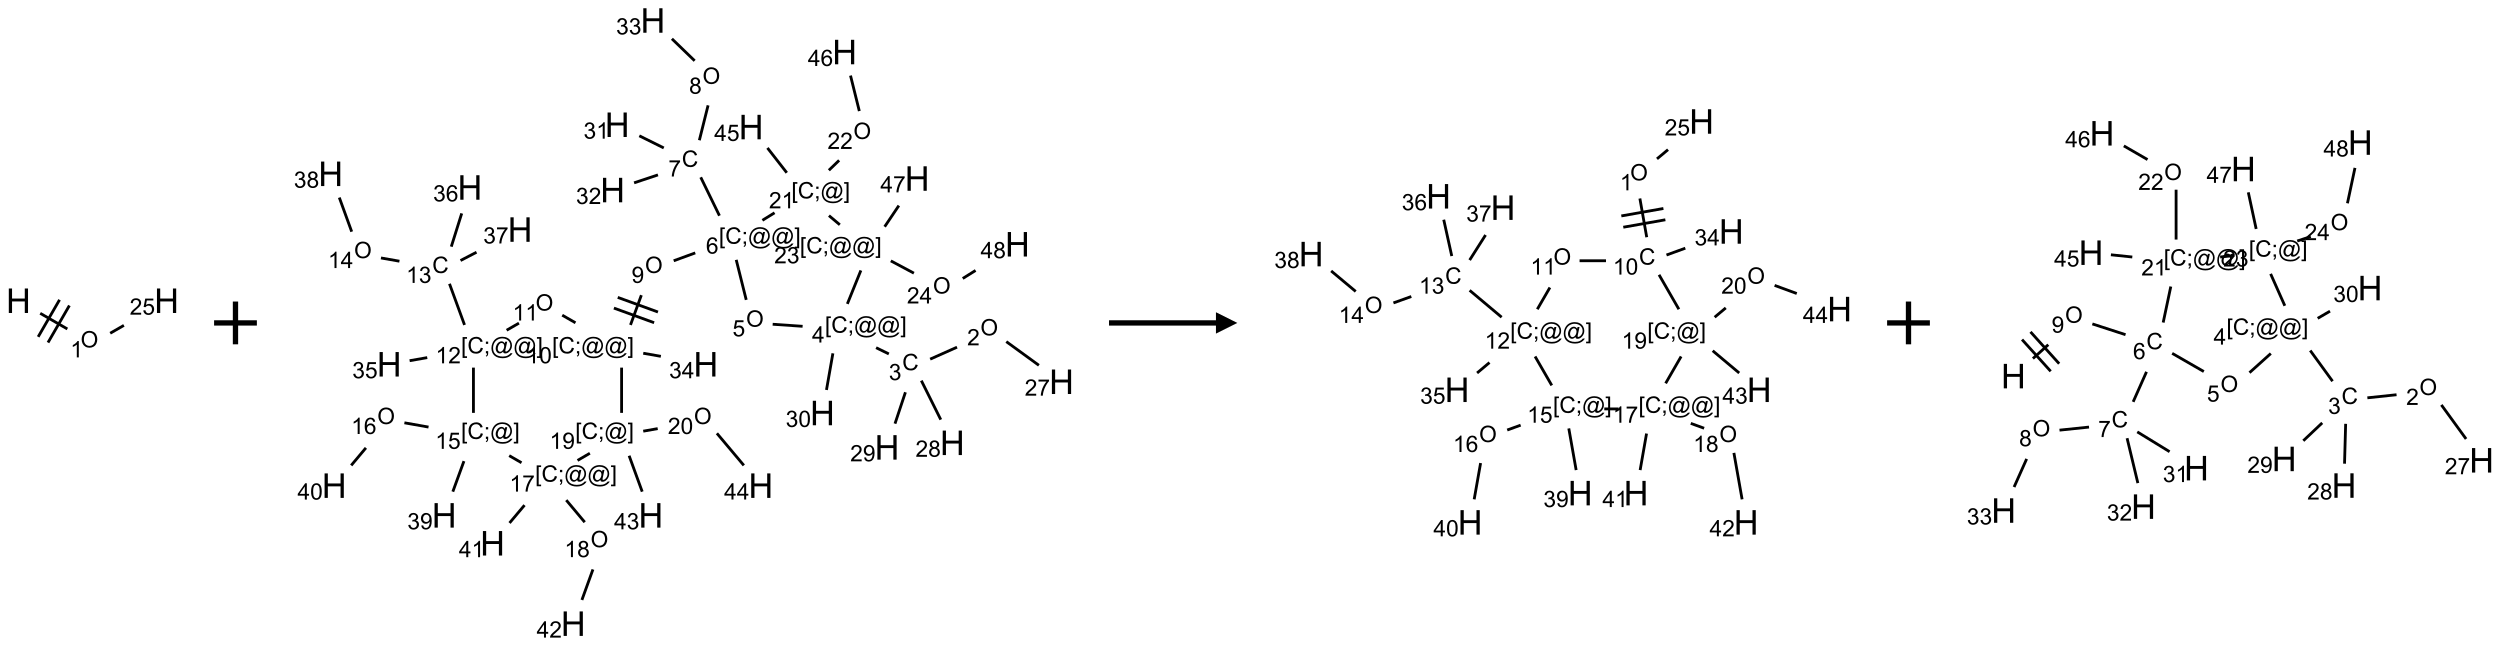 <?xml version="1.0" encoding="UTF-8"?>
<svg xmlns="http://www.w3.org/2000/svg" xmlns:xlink="http://www.w3.org/1999/xlink" width="1169" height="302" viewBox="0 0 1169 302">
<defs>
<g>
<g id="glyph-0-0">
<path d="M 2 0 L 2 -10 L 10 -10 L 10 0 Z M 2.25 -0.25 L 9.75 -0.25 L 9.75 -9.75 L 2.25 -9.75 Z M 2.25 -0.25 "/>
</g>
<g id="glyph-0-1">
<path d="M 1.281 0 L 1.281 -11.453 L 2.797 -11.453 L 2.797 -6.75 L 8.75 -6.75 L 8.75 -11.453 L 10.266 -11.453 L 10.266 0 L 8.75 0 L 8.75 -5.398 L 2.797 -5.398 L 2.797 0 Z M 1.281 0 "/>
</g>
<g id="glyph-1-0">
<path d="M 1.332 0 L 1.332 -6.668 L 6.668 -6.668 L 6.668 0 Z M 1.5 -0.168 L 6.5 -0.168 L 6.5 -6.5 L 1.5 -6.5 Z M 1.5 -0.168 "/>
</g>
<g id="glyph-1-1">
<path d="M 0.516 -3.719 C 0.516 -4.984 0.855 -5.977 1.535 -6.695 C 2.215 -7.414 3.094 -7.77 4.172 -7.77 C 4.875 -7.77 5.512 -7.602 6.078 -7.266 C 6.645 -6.93 7.074 -6.461 7.371 -5.855 C 7.668 -5.254 7.816 -4.57 7.816 -3.809 C 7.816 -3.035 7.66 -2.34 7.348 -1.73 C 7.035 -1.117 6.594 -0.656 6.02 -0.34 C 5.449 -0.027 4.828 0.129 4.168 0.129 C 3.449 0.129 2.805 -0.043 2.238 -0.391 C 1.672 -0.738 1.246 -1.211 0.953 -1.812 C 0.66 -2.414 0.516 -3.047 0.516 -3.719 Z M 1.559 -3.703 C 1.559 -2.781 1.805 -2.059 2.301 -1.527 C 2.793 -1 3.414 -0.734 4.16 -0.734 C 4.922 -0.734 5.547 -1 6.039 -1.535 C 6.531 -2.07 6.777 -2.828 6.777 -3.812 C 6.777 -4.434 6.672 -4.977 6.461 -5.441 C 6.25 -5.902 5.945 -6.262 5.539 -6.52 C 5.133 -6.773 4.68 -6.902 4.176 -6.902 C 3.461 -6.902 2.848 -6.656 2.332 -6.164 C 1.816 -5.672 1.559 -4.852 1.559 -3.703 Z M 1.559 -3.703 "/>
</g>
<g id="glyph-1-2">
<path d="M 3.973 0 L 3.035 0 L 3.035 -5.973 C 2.809 -5.758 2.516 -5.543 2.148 -5.328 C 1.781 -5.113 1.453 -4.953 1.16 -4.844 L 1.16 -5.75 C 1.684 -5.996 2.145 -6.297 2.535 -6.645 C 2.93 -6.996 3.207 -7.336 3.371 -7.668 L 3.973 -7.668 Z M 3.973 0 "/>
</g>
<g id="glyph-1-3">
<path d="M 5.371 -0.902 L 5.371 0 L 0.324 0 C 0.316 -0.227 0.352 -0.441 0.434 -0.652 C 0.562 -0.996 0.766 -1.332 1.051 -1.668 C 1.332 -2 1.742 -2.387 2.277 -2.824 C 3.105 -3.504 3.668 -4.043 3.957 -4.441 C 4.25 -4.84 4.395 -5.215 4.395 -5.566 C 4.395 -5.938 4.262 -6.254 3.996 -6.508 C 3.73 -6.762 3.387 -6.891 2.957 -6.891 C 2.508 -6.891 2.145 -6.754 1.875 -6.484 C 1.605 -6.215 1.469 -5.84 1.465 -5.359 L 0.5 -5.457 C 0.566 -6.176 0.812 -6.727 1.246 -7.102 C 1.676 -7.477 2.254 -7.668 2.98 -7.668 C 3.711 -7.668 4.293 -7.465 4.719 -7.059 C 5.145 -6.652 5.359 -6.148 5.359 -5.547 C 5.359 -5.242 5.297 -4.941 5.172 -4.645 C 5.047 -4.352 4.84 -4.039 4.551 -3.715 C 4.262 -3.387 3.777 -2.938 3.105 -2.371 C 2.543 -1.898 2.18 -1.578 2.02 -1.41 C 1.859 -1.242 1.73 -1.07 1.625 -0.902 Z M 5.371 -0.902 "/>
</g>
<g id="glyph-1-4">
<path d="M 0.441 -2 L 1.426 -2.082 C 1.5 -1.605 1.668 -1.242 1.934 -1.004 C 2.199 -0.762 2.52 -0.641 2.895 -0.641 C 3.348 -0.641 3.73 -0.812 4.043 -1.152 C 4.355 -1.492 4.512 -1.941 4.512 -2.504 C 4.512 -3.039 4.359 -3.461 4.059 -3.77 C 3.758 -4.078 3.367 -4.234 2.879 -4.234 C 2.578 -4.234 2.305 -4.164 2.062 -4.027 C 1.82 -3.891 1.629 -3.715 1.488 -3.496 L 0.609 -3.609 L 1.348 -7.531 L 5.145 -7.531 L 5.145 -6.637 L 2.098 -6.637 L 1.688 -4.582 C 2.145 -4.902 2.625 -5.062 3.129 -5.062 C 3.797 -5.062 4.359 -4.832 4.816 -4.371 C 5.277 -3.91 5.504 -3.312 5.504 -2.59 C 5.504 -1.898 5.305 -1.301 4.902 -0.797 C 4.41 -0.18 3.742 0.129 2.895 0.129 C 2.199 0.129 1.633 -0.062 1.195 -0.453 C 0.758 -0.844 0.504 -1.359 0.441 -2 Z M 0.441 -2 "/>
</g>
<g id="glyph-1-5">
<path d="M 6.27 -2.676 L 7.281 -2.422 C 7.07 -1.594 6.688 -0.961 6.137 -0.523 C 5.586 -0.086 4.914 0.129 4.121 0.129 C 3.297 0.129 2.629 -0.039 2.113 -0.371 C 1.598 -0.707 1.203 -1.191 0.934 -1.828 C 0.664 -2.465 0.531 -3.145 0.531 -3.875 C 0.531 -4.672 0.684 -5.363 0.988 -5.957 C 1.293 -6.547 1.723 -6.996 2.285 -7.305 C 2.844 -7.613 3.461 -7.766 4.137 -7.766 C 4.898 -7.766 5.543 -7.57 6.062 -7.184 C 6.582 -6.793 6.945 -6.246 7.152 -5.543 L 6.156 -5.309 C 5.98 -5.863 5.723 -6.266 5.387 -6.52 C 5.051 -6.773 4.625 -6.902 4.113 -6.902 C 3.527 -6.902 3.039 -6.762 2.645 -6.48 C 2.25 -6.199 1.973 -5.82 1.812 -5.348 C 1.652 -4.871 1.574 -4.383 1.574 -3.879 C 1.574 -3.23 1.668 -2.664 1.855 -2.18 C 2.047 -1.695 2.34 -1.332 2.738 -1.094 C 3.137 -0.855 3.57 -0.734 4.035 -0.734 C 4.602 -0.734 5.082 -0.898 5.473 -1.223 C 5.867 -1.551 6.133 -2.035 6.27 -2.676 Z M 6.27 -2.676 "/>
</g>
<g id="glyph-1-6">
<path d="M 0.449 -2.016 L 1.387 -2.141 C 1.492 -1.609 1.676 -1.227 1.934 -0.992 C 2.191 -0.758 2.508 -0.641 2.879 -0.641 C 3.32 -0.641 3.695 -0.793 3.996 -1.098 C 4.301 -1.402 4.453 -1.781 4.453 -2.234 C 4.453 -2.664 4.312 -3.02 4.031 -3.301 C 3.75 -3.578 3.391 -3.719 2.957 -3.719 C 2.781 -3.719 2.562 -3.684 2.297 -3.613 L 2.402 -4.438 C 2.465 -4.43 2.516 -4.426 2.551 -4.426 C 2.949 -4.426 3.312 -4.531 3.629 -4.738 C 3.949 -4.949 4.109 -5.27 4.109 -5.703 C 4.109 -6.047 3.992 -6.332 3.762 -6.559 C 3.527 -6.785 3.227 -6.895 2.859 -6.895 C 2.496 -6.895 2.191 -6.781 1.949 -6.551 C 1.707 -6.324 1.547 -5.98 1.48 -5.52 L 0.543 -5.688 C 0.656 -6.316 0.918 -6.805 1.324 -7.148 C 1.73 -7.492 2.234 -7.668 2.84 -7.668 C 3.254 -7.668 3.641 -7.578 3.988 -7.398 C 4.34 -7.219 4.609 -6.977 4.793 -6.668 C 4.98 -6.359 5.074 -6.031 5.074 -5.684 C 5.074 -5.352 4.984 -5.051 4.809 -4.781 C 4.629 -4.512 4.367 -4.297 4.02 -4.137 C 4.473 -4.031 4.824 -3.816 5.074 -3.488 C 5.324 -3.16 5.449 -2.75 5.449 -2.254 C 5.449 -1.59 5.203 -1.023 4.719 -0.559 C 4.234 -0.098 3.617 0.137 2.875 0.137 C 2.203 0.137 1.648 -0.062 1.207 -0.465 C 0.762 -0.863 0.512 -1.379 0.449 -2.016 Z M 0.449 -2.016 "/>
</g>
<g id="glyph-1-7">
<path d="M 0.723 2.121 L 0.723 -7.637 L 2.793 -7.637 L 2.793 -6.859 L 1.66 -6.859 L 1.66 1.344 L 2.793 1.344 L 2.793 2.121 Z M 0.723 2.121 "/>
</g>
<g id="glyph-1-8">
<path d="M 0.949 -4.465 L 0.949 -5.531 L 2.016 -5.531 L 2.016 -4.465 Z M 0.949 0 L 0.949 -1.066 L 2.016 -1.066 L 2.016 0 C 2.016 0.391 1.945 0.711 1.809 0.949 C 1.668 1.191 1.449 1.379 1.145 1.512 L 0.887 1.109 C 1.082 1.023 1.23 0.895 1.324 0.727 C 1.418 0.559 1.469 0.316 1.48 0 Z M 0.949 0 "/>
</g>
<g id="glyph-1-9">
<path d="M 6.047 -0.848 C 5.82 -0.59 5.57 -0.379 5.289 -0.223 C 5.008 -0.062 4.73 0.016 4.449 0.016 C 4.141 0.016 3.84 -0.074 3.547 -0.254 C 3.254 -0.434 3.02 -0.715 2.836 -1.09 C 2.652 -1.465 2.562 -1.875 2.562 -2.324 C 2.562 -2.875 2.703 -3.43 2.988 -3.98 C 3.27 -4.535 3.621 -4.953 4.043 -5.23 C 4.461 -5.508 4.871 -5.645 5.266 -5.645 C 5.566 -5.645 5.855 -5.566 6.129 -5.41 C 6.402 -5.25 6.641 -5.012 6.84 -4.688 L 7.016 -5.496 L 7.949 -5.496 L 7.199 -2 C 7.094 -1.516 7.043 -1.246 7.043 -1.191 C 7.043 -1.098 7.078 -1.02 7.148 -0.949 C 7.219 -0.883 7.305 -0.848 7.406 -0.848 C 7.59 -0.848 7.832 -0.953 8.129 -1.168 C 8.527 -1.445 8.84 -1.816 9.07 -2.285 C 9.301 -2.75 9.418 -3.234 9.418 -3.73 C 9.418 -4.309 9.27 -4.852 8.973 -5.355 C 8.676 -5.859 8.23 -6.262 7.645 -6.562 C 7.055 -6.863 6.406 -7.016 5.691 -7.016 C 4.879 -7.016 4.137 -6.824 3.465 -6.445 C 2.793 -6.066 2.273 -5.52 1.902 -4.809 C 1.535 -4.098 1.348 -3.34 1.348 -2.527 C 1.348 -1.676 1.535 -0.941 1.902 -0.328 C 2.273 0.285 2.809 0.742 3.508 1.035 C 4.207 1.328 4.984 1.473 5.832 1.473 C 6.742 1.473 7.504 1.32 8.121 1.016 C 8.734 0.711 9.195 0.34 9.5 -0.098 L 10.441 -0.098 C 10.266 0.266 9.961 0.637 9.531 1.016 C 9.102 1.395 8.59 1.695 7.996 1.914 C 7.402 2.133 6.688 2.246 5.848 2.246 C 5.078 2.246 4.367 2.145 3.715 1.949 C 3.066 1.75 2.512 1.453 2.051 1.055 C 1.594 0.656 1.25 0.199 1.016 -0.316 C 0.723 -0.973 0.578 -1.684 0.578 -2.441 C 0.578 -3.289 0.75 -4.098 1.098 -4.863 C 1.523 -5.805 2.125 -6.527 2.902 -7.027 C 3.684 -7.527 4.629 -7.777 5.738 -7.777 C 6.602 -7.777 7.375 -7.602 8.059 -7.246 C 8.746 -6.895 9.285 -6.371 9.684 -5.672 C 10.02 -5.07 10.188 -4.418 10.188 -3.715 C 10.188 -2.707 9.832 -1.812 9.125 -1.031 C 8.492 -0.328 7.801 0.02 7.051 0.02 C 6.812 0.02 6.617 -0.016 6.473 -0.09 C 6.324 -0.16 6.215 -0.266 6.145 -0.402 C 6.102 -0.488 6.066 -0.637 6.047 -0.848 Z M 3.527 -2.262 C 3.527 -1.785 3.641 -1.414 3.863 -1.152 C 4.09 -0.887 4.348 -0.754 4.641 -0.754 C 4.836 -0.754 5.039 -0.812 5.254 -0.93 C 5.469 -1.047 5.676 -1.219 5.871 -1.449 C 6.066 -1.676 6.23 -1.969 6.355 -2.32 C 6.48 -2.672 6.543 -3.027 6.543 -3.379 C 6.543 -3.852 6.426 -4.219 6.191 -4.48 C 5.957 -4.738 5.672 -4.871 5.332 -4.871 C 5.109 -4.871 4.902 -4.812 4.707 -4.699 C 4.512 -4.586 4.32 -4.406 4.137 -4.156 C 3.953 -3.906 3.805 -3.602 3.691 -3.246 C 3.582 -2.887 3.527 -2.559 3.527 -2.262 Z M 3.527 -2.262 "/>
</g>
<g id="glyph-1-10">
<path d="M 2.27 2.121 L 0.203 2.121 L 0.203 1.344 L 1.332 1.344 L 1.332 -6.859 L 0.203 -6.859 L 0.203 -7.637 L 2.27 -7.637 Z M 2.27 2.121 "/>
</g>
<g id="glyph-1-11">
<path d="M 3.449 0 L 3.449 -1.828 L 0.137 -1.828 L 0.137 -2.688 L 3.621 -7.637 L 4.387 -7.637 L 4.387 -2.688 L 5.418 -2.688 L 5.418 -1.828 L 4.387 -1.828 L 4.387 0 Z M 3.449 -2.688 L 3.449 -6.129 L 1.059 -2.688 Z M 3.449 -2.688 "/>
</g>
<g id="glyph-1-12">
<path d="M 0.441 -3.766 C 0.441 -4.668 0.535 -5.395 0.723 -5.945 C 0.906 -6.496 1.184 -6.922 1.551 -7.219 C 1.918 -7.516 2.375 -7.668 2.934 -7.668 C 3.344 -7.668 3.703 -7.586 4.012 -7.418 C 4.32 -7.254 4.574 -7.016 4.777 -6.707 C 4.977 -6.395 5.137 -6.016 5.25 -5.57 C 5.363 -5.125 5.422 -4.523 5.422 -3.766 C 5.422 -2.871 5.328 -2.148 5.145 -1.598 C 4.961 -1.047 4.688 -0.621 4.32 -0.32 C 3.953 -0.02 3.492 0.129 2.934 0.129 C 2.195 0.129 1.617 -0.133 1.199 -0.66 C 0.695 -1.297 0.441 -2.332 0.441 -3.766 Z M 1.406 -3.766 C 1.406 -2.512 1.555 -1.68 1.848 -1.262 C 2.141 -0.848 2.5 -0.641 2.934 -0.641 C 3.363 -0.641 3.727 -0.848 4.02 -1.266 C 4.312 -1.684 4.457 -2.516 4.457 -3.766 C 4.457 -5.023 4.312 -5.859 4.02 -6.27 C 3.727 -6.684 3.359 -6.891 2.922 -6.891 C 2.492 -6.891 2.148 -6.707 1.891 -6.344 C 1.566 -5.879 1.406 -5.02 1.406 -3.766 Z M 1.406 -3.766 "/>
</g>
<g id="glyph-1-13">
<path d="M 5.309 -5.766 L 4.375 -5.691 C 4.293 -6.059 4.172 -6.328 4.02 -6.496 C 3.766 -6.762 3.453 -6.895 3.082 -6.895 C 2.785 -6.895 2.523 -6.812 2.297 -6.645 C 2 -6.43 1.77 -6.117 1.598 -5.703 C 1.43 -5.289 1.34 -4.703 1.332 -3.938 C 1.559 -4.281 1.836 -4.535 2.16 -4.703 C 2.488 -4.871 2.828 -4.953 3.188 -4.953 C 3.812 -4.953 4.344 -4.723 4.785 -4.262 C 5.223 -3.801 5.441 -3.207 5.441 -2.48 C 5.441 -2 5.34 -1.555 5.133 -1.145 C 4.926 -0.73 4.641 -0.418 4.281 -0.199 C 3.922 0.02 3.512 0.129 3.051 0.129 C 2.27 0.129 1.633 -0.156 1.141 -0.73 C 0.648 -1.305 0.402 -2.254 0.402 -3.574 C 0.402 -5.051 0.672 -6.121 1.219 -6.793 C 1.695 -7.375 2.336 -7.668 3.141 -7.668 C 3.742 -7.668 4.234 -7.5 4.617 -7.16 C 5 -6.824 5.23 -6.359 5.309 -5.766 Z M 1.48 -2.473 C 1.48 -2.152 1.547 -1.844 1.684 -1.547 C 1.82 -1.25 2.016 -1.027 2.262 -0.871 C 2.508 -0.719 2.766 -0.641 3.035 -0.641 C 3.434 -0.641 3.773 -0.801 4.059 -1.121 C 4.344 -1.441 4.484 -1.875 4.484 -2.422 C 4.484 -2.949 4.344 -3.367 4.062 -3.668 C 3.781 -3.973 3.426 -4.125 3 -4.125 C 2.578 -4.125 2.219 -3.973 1.922 -3.668 C 1.625 -3.363 1.48 -2.969 1.48 -2.473 Z M 1.48 -2.473 "/>
</g>
<g id="glyph-1-14">
<path d="M 0.504 -6.637 L 0.504 -7.535 L 5.449 -7.535 L 5.449 -6.809 C 4.961 -6.289 4.48 -5.602 4.004 -4.746 C 3.527 -3.887 3.156 -3.004 2.895 -2.098 C 2.707 -1.461 2.59 -0.762 2.535 0 L 1.574 0 C 1.582 -0.602 1.703 -1.328 1.926 -2.176 C 2.152 -3.027 2.477 -3.848 2.898 -4.637 C 3.32 -5.426 3.77 -6.094 4.246 -6.637 Z M 0.504 -6.637 "/>
</g>
<g id="glyph-1-15">
<path d="M 1.887 -4.141 C 1.496 -4.281 1.207 -4.484 1.02 -4.75 C 0.832 -5.016 0.738 -5.328 0.738 -5.699 C 0.738 -6.254 0.938 -6.719 1.34 -7.098 C 1.738 -7.477 2.27 -7.668 2.934 -7.668 C 3.598 -7.668 4.137 -7.473 4.543 -7.086 C 4.949 -6.699 5.152 -6.227 5.152 -5.672 C 5.152 -5.316 5.059 -5.008 4.871 -4.746 C 4.688 -4.484 4.406 -4.281 4.027 -4.141 C 4.496 -3.988 4.852 -3.742 5.098 -3.402 C 5.34 -3.062 5.465 -2.656 5.465 -2.184 C 5.465 -1.531 5.234 -0.98 4.77 -0.535 C 4.309 -0.09 3.703 0.129 2.949 0.129 C 2.195 0.129 1.586 -0.094 1.125 -0.539 C 0.664 -0.984 0.434 -1.543 0.434 -2.207 C 0.434 -2.703 0.559 -3.121 0.809 -3.457 C 1.062 -3.793 1.422 -4.02 1.887 -4.141 Z M 1.699 -5.73 C 1.699 -5.367 1.812 -5.074 2.047 -4.844 C 2.281 -4.613 2.582 -4.5 2.953 -4.5 C 3.312 -4.5 3.609 -4.613 3.84 -4.84 C 4.07 -5.066 4.188 -5.348 4.188 -5.676 C 4.188 -6.02 4.07 -6.309 3.832 -6.543 C 3.594 -6.777 3.297 -6.895 2.941 -6.895 C 2.586 -6.895 2.289 -6.781 2.051 -6.551 C 1.816 -6.324 1.699 -6.047 1.699 -5.73 Z M 1.395 -2.203 C 1.395 -1.938 1.461 -1.676 1.586 -1.426 C 1.711 -1.176 1.902 -0.984 2.152 -0.848 C 2.402 -0.711 2.672 -0.641 2.957 -0.641 C 3.406 -0.641 3.777 -0.785 4.066 -1.074 C 4.359 -1.363 4.504 -1.727 4.504 -2.172 C 4.504 -2.625 4.355 -2.996 4.055 -3.293 C 3.754 -3.586 3.379 -3.734 2.926 -3.734 C 2.484 -3.734 2.121 -3.59 1.832 -3.297 C 1.543 -3.004 1.395 -2.641 1.395 -2.203 Z M 1.395 -2.203 "/>
</g>
<g id="glyph-1-16">
<path d="M 0.582 -1.766 L 1.484 -1.848 C 1.562 -1.426 1.707 -1.117 1.922 -0.926 C 2.137 -0.734 2.414 -0.641 2.75 -0.641 C 3.039 -0.641 3.289 -0.707 3.508 -0.84 C 3.727 -0.973 3.902 -1.148 4.043 -1.367 C 4.18 -1.586 4.297 -1.887 4.391 -2.262 C 4.484 -2.637 4.531 -3.016 4.531 -3.406 C 4.531 -3.449 4.531 -3.512 4.527 -3.594 C 4.34 -3.297 4.082 -3.055 3.758 -2.867 C 3.434 -2.68 3.082 -2.59 2.703 -2.59 C 2.07 -2.59 1.535 -2.816 1.098 -3.277 C 0.66 -3.734 0.441 -4.34 0.441 -5.09 C 0.441 -5.863 0.672 -6.484 1.129 -6.957 C 1.586 -7.43 2.156 -7.668 2.844 -7.668 C 3.34 -7.668 3.793 -7.531 4.207 -7.266 C 4.617 -7 4.93 -6.617 5.145 -6.121 C 5.355 -5.629 5.465 -4.91 5.465 -3.973 C 5.465 -2.996 5.359 -2.223 5.145 -1.645 C 4.934 -1.066 4.617 -0.625 4.199 -0.324 C 3.781 -0.02 3.293 0.129 2.73 0.129 C 2.133 0.129 1.645 -0.035 1.266 -0.367 C 0.887 -0.699 0.66 -1.164 0.582 -1.766 Z M 4.422 -5.137 C 4.422 -5.676 4.277 -6.102 3.992 -6.418 C 3.707 -6.734 3.359 -6.891 2.957 -6.891 C 2.543 -6.891 2.18 -6.719 1.871 -6.379 C 1.562 -6.039 1.406 -5.598 1.406 -5.059 C 1.406 -4.57 1.555 -4.176 1.848 -3.871 C 2.141 -3.566 2.5 -3.418 2.934 -3.418 C 3.367 -3.418 3.723 -3.57 4.004 -3.871 C 4.281 -4.176 4.422 -4.598 4.422 -5.137 Z M 4.422 -5.137 "/>
</g>
</g>
</defs>
<path fill="none" stroke-width="0.033" stroke-linecap="butt" stroke-linejoin="miter" stroke="rgb(0%, 0%, 0%)" stroke-opacity="1" stroke-miterlimit="10" d="M 0.255 0.147 L 0.572 0.33 " transform="matrix(40, 0, 0, 40, 8.607, 140.623)"/>
<path fill="none" stroke-width="0.033" stroke-linecap="butt" stroke-linejoin="miter" stroke="rgb(0%, 0%, 0%)" stroke-opacity="1" stroke-miterlimit="10" d="M 0.346 0.489 L 0.596 0.056 " transform="matrix(40, 0, 0, 40, 8.607, 140.623)"/>
<path fill="none" stroke-width="0.033" stroke-linecap="butt" stroke-linejoin="miter" stroke="rgb(0%, 0%, 0%)" stroke-opacity="1" stroke-miterlimit="10" d="M 0.231 0.422 L 0.481 -0.011 " transform="matrix(40, 0, 0, 40, 8.607, 140.623)"/>
<path fill="none" stroke-width="0.033" stroke-linecap="butt" stroke-linejoin="miter" stroke="rgb(0%, 0%, 0%)" stroke-opacity="1" stroke-miterlimit="10" d="M 1.073 0.38 L 1.233 0.288 " transform="matrix(40, 0, 0, 40, 8.607, 140.623)"/>
<g fill="rgb(0%, 0%, 0%)" fill-opacity="1">
<use xlink:href="#glyph-0-1" x="2.836" y="146.352"/>
</g>
<g fill="rgb(0%, 0%, 0%)" fill-opacity="1">
<use xlink:href="#glyph-1-1" x="37.672" y="162.473"/>
</g>
<g fill="rgb(0%, 0%, 0%)" fill-opacity="1">
<use xlink:href="#glyph-1-2" x="32.879" y="167.105"/>
</g>
<g fill="rgb(0%, 0%, 0%)" fill-opacity="1">
<use xlink:href="#glyph-0-1" x="72.117" y="146.352"/>
</g>
<g fill="rgb(0%, 0%, 0%)" fill-opacity="1">
<use xlink:href="#glyph-1-3" x="60.629" y="147.145"/>
<use xlink:href="#glyph-1-4" x="66.561" y="147.145"/>
</g>
<path fill="none" stroke-width="0.062" stroke-linecap="butt" stroke-linejoin="miter" stroke="rgb(0%, 0%, 0%)" stroke-opacity="1" stroke-miterlimit="10" d="M 0 -0 L 0.5 -0 M 0.25 -0.25 L 0.25 0.25 " transform="matrix(40, 0, 0, 40, 100.111, 151)"/>
<path fill="none" stroke-width="0.033" stroke-linecap="butt" stroke-linejoin="miter" stroke="rgb(0%, 0%, 0%)" stroke-opacity="1" stroke-miterlimit="10" d="M 7.322 3.819 L 7.008 3.959 " transform="matrix(40, 0, 0, 40, 154.619, 9.58)"/>
<path fill="none" stroke-width="0.033" stroke-linecap="butt" stroke-linejoin="miter" stroke="rgb(0%, 0%, 0%)" stroke-opacity="1" stroke-miterlimit="10" d="M 6.525 3.898 L 6.376 3.825 " transform="matrix(40, 0, 0, 40, 154.619, 9.58)"/>
<path fill="none" stroke-width="0.033" stroke-linecap="butt" stroke-linejoin="miter" stroke="rgb(0%, 0%, 0%)" stroke-opacity="1" stroke-miterlimit="10" d="M 5.871 3.891 L 5.796 4.319 " transform="matrix(40, 0, 0, 40, 154.619, 9.58)"/>
<path fill="none" stroke-width="0.033" stroke-linecap="butt" stroke-linejoin="miter" stroke="rgb(0%, 0%, 0%)" stroke-opacity="1" stroke-miterlimit="10" d="M 5.517 3.575 L 5.167 3.551 " transform="matrix(40, 0, 0, 40, 154.619, 9.58)"/>
<path fill="none" stroke-width="0.033" stroke-linecap="butt" stroke-linejoin="miter" stroke="rgb(0%, 0%, 0%)" stroke-opacity="1" stroke-miterlimit="10" d="M 4.858 3.266 L 4.741 2.798 " transform="matrix(40, 0, 0, 40, 154.619, 9.58)"/>
<path fill="none" stroke-width="0.033" stroke-linecap="butt" stroke-linejoin="miter" stroke="rgb(0%, 0%, 0%)" stroke-opacity="1" stroke-miterlimit="10" d="M 4.545 2.282 L 4.326 1.833 " transform="matrix(40, 0, 0, 40, 154.619, 9.58)"/>
<path fill="none" stroke-width="0.033" stroke-linecap="butt" stroke-linejoin="miter" stroke="rgb(0%, 0%, 0%)" stroke-opacity="1" stroke-miterlimit="10" d="M 4.31 1.4 L 4.412 0.992 " transform="matrix(40, 0, 0, 40, 154.619, 9.58)"/>
<path fill="none" stroke-width="0.033" stroke-linecap="butt" stroke-linejoin="miter" stroke="rgb(0%, 0%, 0%)" stroke-opacity="1" stroke-miterlimit="10" d="M 4.255 0.471 L 3.989 0.214 " transform="matrix(40, 0, 0, 40, 154.619, 9.58)"/>
<path fill="none" stroke-width="0.033" stroke-linecap="butt" stroke-linejoin="miter" stroke="rgb(0%, 0%, 0%)" stroke-opacity="1" stroke-miterlimit="10" d="M 3.894 1.49 L 3.608 1.348 " transform="matrix(40, 0, 0, 40, 154.619, 9.58)"/>
<path fill="none" stroke-width="0.033" stroke-linecap="butt" stroke-linejoin="miter" stroke="rgb(0%, 0%, 0%)" stroke-opacity="1" stroke-miterlimit="10" d="M 3.826 1.805 L 3.547 1.898 " transform="matrix(40, 0, 0, 40, 154.619, 9.58)"/>
<path fill="none" stroke-width="0.033" stroke-linecap="butt" stroke-linejoin="miter" stroke="rgb(0%, 0%, 0%)" stroke-opacity="1" stroke-miterlimit="10" d="M 4.262 2.717 L 4.01 2.809 " transform="matrix(40, 0, 0, 40, 154.619, 9.58)"/>
<path fill="none" stroke-width="0.033" stroke-linecap="butt" stroke-linejoin="miter" stroke="rgb(0%, 0%, 0%)" stroke-opacity="1" stroke-miterlimit="10" d="M 3.632 3.211 L 3.505 3.559 " transform="matrix(40, 0, 0, 40, 154.619, 9.58)"/>
<path fill="none" stroke-width="0.033" stroke-linecap="butt" stroke-linejoin="miter" stroke="rgb(0%, 0%, 0%)" stroke-opacity="1" stroke-miterlimit="10" d="M 3.311 3.362 L 3.781 3.533 " transform="matrix(40, 0, 0, 40, 154.619, 9.58)"/>
<path fill="none" stroke-width="0.033" stroke-linecap="butt" stroke-linejoin="miter" stroke="rgb(0%, 0%, 0%)" stroke-opacity="1" stroke-miterlimit="10" d="M 3.356 3.237 L 3.826 3.408 " transform="matrix(40, 0, 0, 40, 154.619, 9.58)"/>
<path fill="none" stroke-width="0.033" stroke-linecap="butt" stroke-linejoin="miter" stroke="rgb(0%, 0%, 0%)" stroke-opacity="1" stroke-miterlimit="10" d="M 3.654 3.89 L 3.86 3.926 " transform="matrix(40, 0, 0, 40, 154.619, 9.58)"/>
<path fill="none" stroke-width="0.033" stroke-linecap="butt" stroke-linejoin="miter" stroke="rgb(0%, 0%, 0%)" stroke-opacity="1" stroke-miterlimit="10" d="M 2.862 3.534 L 2.707 3.445 " transform="matrix(40, 0, 0, 40, 154.619, 9.58)"/>
<path fill="none" stroke-width="0.033" stroke-linecap="butt" stroke-linejoin="miter" stroke="rgb(0%, 0%, 0%)" stroke-opacity="1" stroke-miterlimit="10" d="M 2.201 3.538 L 2.057 3.621 " transform="matrix(40, 0, 0, 40, 154.619, 9.58)"/>
<path fill="none" stroke-width="0.033" stroke-linecap="butt" stroke-linejoin="miter" stroke="rgb(0%, 0%, 0%)" stroke-opacity="1" stroke-miterlimit="10" d="M 1.565 3.559 L 1.389 3.078 " transform="matrix(40, 0, 0, 40, 154.619, 9.58)"/>
<path fill="none" stroke-width="0.033" stroke-linecap="butt" stroke-linejoin="miter" stroke="rgb(0%, 0%, 0%)" stroke-opacity="1" stroke-miterlimit="10" d="M 0.804 2.814 L 0.588 2.776 " transform="matrix(40, 0, 0, 40, 154.619, 9.58)"/>
<path fill="none" stroke-width="0.033" stroke-linecap="butt" stroke-linejoin="miter" stroke="rgb(0%, 0%, 0%)" stroke-opacity="1" stroke-miterlimit="10" d="M 0.246 2.469 L 0.101 2.07 " transform="matrix(40, 0, 0, 40, 154.619, 9.58)"/>
<path fill="none" stroke-width="0.033" stroke-linecap="butt" stroke-linejoin="miter" stroke="rgb(0%, 0%, 0%)" stroke-opacity="1" stroke-miterlimit="10" d="M 1.41 2.644 L 1.532 2.255 " transform="matrix(40, 0, 0, 40, 154.619, 9.58)"/>
<path fill="none" stroke-width="0.033" stroke-linecap="butt" stroke-linejoin="miter" stroke="rgb(0%, 0%, 0%)" stroke-opacity="1" stroke-miterlimit="10" d="M 1.518 2.806 L 1.705 2.709 " transform="matrix(40, 0, 0, 40, 154.619, 9.58)"/>
<path fill="none" stroke-width="0.033" stroke-linecap="butt" stroke-linejoin="miter" stroke="rgb(0%, 0%, 0%)" stroke-opacity="1" stroke-miterlimit="10" d="M 1.129 3.941 L 0.923 3.977 " transform="matrix(40, 0, 0, 40, 154.619, 9.58)"/>
<path fill="none" stroke-width="0.033" stroke-linecap="butt" stroke-linejoin="miter" stroke="rgb(0%, 0%, 0%)" stroke-opacity="1" stroke-miterlimit="10" d="M 1.669 4.058 L 1.669 4.587 " transform="matrix(40, 0, 0, 40, 154.619, 9.58)"/>
<path fill="none" stroke-width="0.033" stroke-linecap="butt" stroke-linejoin="miter" stroke="rgb(0%, 0%, 0%)" stroke-opacity="1" stroke-miterlimit="10" d="M 1.144 4.753 L 0.862 4.703 " transform="matrix(40, 0, 0, 40, 154.619, 9.58)"/>
<path fill="none" stroke-width="0.033" stroke-linecap="butt" stroke-linejoin="miter" stroke="rgb(0%, 0%, 0%)" stroke-opacity="1" stroke-miterlimit="10" d="M 0.412 4.996 L 0.24 5.201 " transform="matrix(40, 0, 0, 40, 154.619, 9.58)"/>
<path fill="none" stroke-width="0.033" stroke-linecap="butt" stroke-linejoin="miter" stroke="rgb(0%, 0%, 0%)" stroke-opacity="1" stroke-miterlimit="10" d="M 1.558 5.151 L 1.428 5.508 " transform="matrix(40, 0, 0, 40, 154.619, 9.58)"/>
<path fill="none" stroke-width="0.033" stroke-linecap="butt" stroke-linejoin="miter" stroke="rgb(0%, 0%, 0%)" stroke-opacity="1" stroke-miterlimit="10" d="M 2.087 5.087 L 2.231 5.17 " transform="matrix(40, 0, 0, 40, 154.619, 9.58)"/>
<path fill="none" stroke-width="0.033" stroke-linecap="butt" stroke-linejoin="miter" stroke="rgb(0%, 0%, 0%)" stroke-opacity="1" stroke-miterlimit="10" d="M 2.754 5.607 L 2.97 5.865 " transform="matrix(40, 0, 0, 40, 154.619, 9.58)"/>
<path fill="none" stroke-width="0.033" stroke-linecap="butt" stroke-linejoin="miter" stroke="rgb(0%, 0%, 0%)" stroke-opacity="1" stroke-miterlimit="10" d="M 3.066 6.417 L 2.937 6.774 " transform="matrix(40, 0, 0, 40, 154.619, 9.58)"/>
<path fill="none" stroke-width="0.033" stroke-linecap="butt" stroke-linejoin="miter" stroke="rgb(0%, 0%, 0%)" stroke-opacity="1" stroke-miterlimit="10" d="M 2.266 5.666 L 2.091 5.874 " transform="matrix(40, 0, 0, 40, 154.619, 9.58)"/>
<path fill="none" stroke-width="0.033" stroke-linecap="butt" stroke-linejoin="miter" stroke="rgb(0%, 0%, 0%)" stroke-opacity="1" stroke-miterlimit="10" d="M 2.886 5.143 L 3.03 5.059 " transform="matrix(40, 0, 0, 40, 154.619, 9.58)"/>
<path fill="none" stroke-width="0.033" stroke-linecap="butt" stroke-linejoin="miter" stroke="rgb(0%, 0%, 0%)" stroke-opacity="1" stroke-miterlimit="10" d="M 3.401 4.587 L 3.401 4.058 " transform="matrix(40, 0, 0, 40, 154.619, 9.58)"/>
<path fill="none" stroke-width="0.033" stroke-linecap="butt" stroke-linejoin="miter" stroke="rgb(0%, 0%, 0%)" stroke-opacity="1" stroke-miterlimit="10" d="M 3.654 4.801 L 3.823 4.771 " transform="matrix(40, 0, 0, 40, 154.619, 9.58)"/>
<path fill="none" stroke-width="0.033" stroke-linecap="butt" stroke-linejoin="miter" stroke="rgb(0%, 0%, 0%)" stroke-opacity="1" stroke-miterlimit="10" d="M 4.515 4.826 L 4.83 5.201 " transform="matrix(40, 0, 0, 40, 154.619, 9.58)"/>
<path fill="none" stroke-width="0.033" stroke-linecap="butt" stroke-linejoin="miter" stroke="rgb(0%, 0%, 0%)" stroke-opacity="1" stroke-miterlimit="10" d="M 3.489 5.088 L 3.642 5.508 " transform="matrix(40, 0, 0, 40, 154.619, 9.58)"/>
<path fill="none" stroke-width="0.033" stroke-linecap="butt" stroke-linejoin="miter" stroke="rgb(0%, 0%, 0%)" stroke-opacity="1" stroke-miterlimit="10" d="M 5.047 2.336 L 5.189 2.248 " transform="matrix(40, 0, 0, 40, 154.619, 9.58)"/>
<path fill="none" stroke-width="0.033" stroke-linecap="butt" stroke-linejoin="miter" stroke="rgb(0%, 0%, 0%)" stroke-opacity="1" stroke-miterlimit="10" d="M 5.824 1.751 L 5.944 1.635 " transform="matrix(40, 0, 0, 40, 154.619, 9.58)"/>
<path fill="none" stroke-width="0.033" stroke-linecap="butt" stroke-linejoin="miter" stroke="rgb(0%, 0%, 0%)" stroke-opacity="1" stroke-miterlimit="10" d="M 6.18 1.059 L 6.077 0.644 " transform="matrix(40, 0, 0, 40, 154.619, 9.58)"/>
<path fill="none" stroke-width="0.033" stroke-linecap="butt" stroke-linejoin="miter" stroke="rgb(0%, 0%, 0%)" stroke-opacity="1" stroke-miterlimit="10" d="M 5.332 1.78 L 5.106 1.49 " transform="matrix(40, 0, 0, 40, 154.619, 9.58)"/>
<path fill="none" stroke-width="0.033" stroke-linecap="butt" stroke-linejoin="miter" stroke="rgb(0%, 0%, 0%)" stroke-opacity="1" stroke-miterlimit="10" d="M 5.825 2.281 L 5.952 2.388 " transform="matrix(40, 0, 0, 40, 154.619, 9.58)"/>
<path fill="none" stroke-width="0.033" stroke-linecap="butt" stroke-linejoin="miter" stroke="rgb(0%, 0%, 0%)" stroke-opacity="1" stroke-miterlimit="10" d="M 6.198 2.922 L 6.04 3.313 " transform="matrix(40, 0, 0, 40, 154.619, 9.58)"/>
<path fill="none" stroke-width="0.033" stroke-linecap="butt" stroke-linejoin="miter" stroke="rgb(0%, 0%, 0%)" stroke-opacity="1" stroke-miterlimit="10" d="M 6.548 2.81 L 6.818 2.954 " transform="matrix(40, 0, 0, 40, 154.619, 9.58)"/>
<path fill="none" stroke-width="0.033" stroke-linecap="butt" stroke-linejoin="miter" stroke="rgb(0%, 0%, 0%)" stroke-opacity="1" stroke-miterlimit="10" d="M 7.389 3.016 L 7.539 2.922 " transform="matrix(40, 0, 0, 40, 154.619, 9.58)"/>
<path fill="none" stroke-width="0.033" stroke-linecap="butt" stroke-linejoin="miter" stroke="rgb(0%, 0%, 0%)" stroke-opacity="1" stroke-miterlimit="10" d="M 6.476 2.411 L 6.642 2.164 " transform="matrix(40, 0, 0, 40, 154.619, 9.58)"/>
<path fill="none" stroke-width="0.033" stroke-linecap="butt" stroke-linejoin="miter" stroke="rgb(0%, 0%, 0%)" stroke-opacity="1" stroke-miterlimit="10" d="M 6.905 4.21 L 7.132 4.666 " transform="matrix(40, 0, 0, 40, 154.619, 9.58)"/>
<path fill="none" stroke-width="0.033" stroke-linecap="butt" stroke-linejoin="miter" stroke="rgb(0%, 0%, 0%)" stroke-opacity="1" stroke-miterlimit="10" d="M 6.719 4.346 L 6.597 4.713 " transform="matrix(40, 0, 0, 40, 154.619, 9.58)"/>
<path fill="none" stroke-width="0.033" stroke-linecap="butt" stroke-linejoin="miter" stroke="rgb(0%, 0%, 0%)" stroke-opacity="1" stroke-miterlimit="10" d="M 7.898 3.754 L 8.279 4.031 " transform="matrix(40, 0, 0, 40, 154.619, 9.58)"/>
<g fill="rgb(0%, 0%, 0%)" fill-opacity="1">
<use xlink:href="#glyph-1-1" x="458.418" y="156.848"/>
</g>
<g fill="rgb(0%, 0%, 0%)" fill-opacity="1">
<use xlink:href="#glyph-1-3" x="452.23" y="161.477"/>
</g>
<g fill="rgb(0%, 0%, 0%)" fill-opacity="1">
<use xlink:href="#glyph-1-5" x="421.863" y="173.113"/>
</g>
<g fill="rgb(0%, 0%, 0%)" fill-opacity="1">
<use xlink:href="#glyph-1-6" x="415.609" y="177.746"/>
</g>
<g fill="rgb(0%, 0%, 0%)" fill-opacity="1">
<use xlink:href="#glyph-1-7" x="385.715" y="155.586"/>
<use xlink:href="#glyph-1-5" x="388.678" y="155.586"/>
<use xlink:href="#glyph-1-8" x="396.382" y="155.586"/>
<use xlink:href="#glyph-1-9" x="399.345" y="155.586"/>
<use xlink:href="#glyph-1-9" x="410.173" y="155.586"/>
<use xlink:href="#glyph-1-10" x="421.001" y="155.586"/>
</g>
<g fill="rgb(0%, 0%, 0%)" fill-opacity="1">
<use xlink:href="#glyph-1-11" x="379.691" y="160.18"/>
</g>
<g fill="rgb(0%, 0%, 0%)" fill-opacity="1">
<use xlink:href="#glyph-0-1" x="378.785" y="198.852"/>
</g>
<g fill="rgb(0%, 0%, 0%)" fill-opacity="1">
<use xlink:href="#glyph-1-6" x="367.379" y="199.645"/>
<use xlink:href="#glyph-1-12" x="373.311" y="199.645"/>
</g>
<g fill="rgb(0%, 0%, 0%)" fill-opacity="1">
<use xlink:href="#glyph-1-1" x="348.848" y="152.789"/>
</g>
<g fill="rgb(0%, 0%, 0%)" fill-opacity="1">
<use xlink:href="#glyph-1-4" x="342.52" y="157.289"/>
</g>
<g fill="rgb(0%, 0%, 0%)" fill-opacity="1">
<use xlink:href="#glyph-1-7" x="336.137" y="113.984"/>
<use xlink:href="#glyph-1-5" x="339.1" y="113.984"/>
<use xlink:href="#glyph-1-8" x="346.803" y="113.984"/>
<use xlink:href="#glyph-1-9" x="349.767" y="113.984"/>
<use xlink:href="#glyph-1-9" x="360.595" y="113.984"/>
<use xlink:href="#glyph-1-10" x="371.423" y="113.984"/>
</g>
<g fill="rgb(0%, 0%, 0%)" fill-opacity="1">
<use xlink:href="#glyph-1-13" x="330.086" y="118.609"/>
</g>
<g fill="rgb(0%, 0%, 0%)" fill-opacity="1">
<use xlink:href="#glyph-1-5" x="318.797" y="78.023"/>
</g>
<g fill="rgb(0%, 0%, 0%)" fill-opacity="1">
<use xlink:href="#glyph-1-14" x="312.543" y="82.531"/>
</g>
<g fill="rgb(0%, 0%, 0%)" fill-opacity="1">
<use xlink:href="#glyph-1-1" x="328.488" y="39.215"/>
</g>
<g fill="rgb(0%, 0%, 0%)" fill-opacity="1">
<use xlink:href="#glyph-1-15" x="322.207" y="43.848"/>
</g>
<g fill="rgb(0%, 0%, 0%)" fill-opacity="1">
<use xlink:href="#glyph-0-1" x="299.52" y="15.309"/>
</g>
<g fill="rgb(0%, 0%, 0%)" fill-opacity="1">
<use xlink:href="#glyph-1-6" x="288.086" y="16.102"/>
<use xlink:href="#glyph-1-6" x="294.018" y="16.102"/>
</g>
<g fill="rgb(0%, 0%, 0%)" fill-opacity="1">
<use xlink:href="#glyph-0-1" x="282.82" y="64.059"/>
</g>
<g fill="rgb(0%, 0%, 0%)" fill-opacity="1">
<use xlink:href="#glyph-1-6" x="272.859" y="64.852"/>
<use xlink:href="#glyph-1-2" x="278.792" y="64.852"/>
</g>
<g fill="rgb(0%, 0%, 0%)" fill-opacity="1">
<use xlink:href="#glyph-0-1" x="280.684" y="94.598"/>
</g>
<g fill="rgb(0%, 0%, 0%)" fill-opacity="1">
<use xlink:href="#glyph-1-6" x="269.328" y="95.391"/>
<use xlink:href="#glyph-1-3" x="275.26" y="95.391"/>
</g>
<g fill="rgb(0%, 0%, 0%)" fill-opacity="1">
<use xlink:href="#glyph-1-1" x="301.582" y="127.66"/>
</g>
<g fill="rgb(0%, 0%, 0%)" fill-opacity="1">
<use xlink:href="#glyph-1-16" x="295.297" y="132.293"/>
</g>
<g fill="rgb(0%, 0%, 0%)" fill-opacity="1">
<use xlink:href="#glyph-1-7" x="258.16" y="165.25"/>
<use xlink:href="#glyph-1-5" x="261.124" y="165.25"/>
<use xlink:href="#glyph-1-8" x="268.827" y="165.25"/>
<use xlink:href="#glyph-1-9" x="271.79" y="165.25"/>
<use xlink:href="#glyph-1-9" x="282.618" y="165.25"/>
<use xlink:href="#glyph-1-10" x="293.447" y="165.25"/>
</g>
<g fill="rgb(0%, 0%, 0%)" fill-opacity="1">
<use xlink:href="#glyph-1-2" x="246.195" y="169.879"/>
<use xlink:href="#glyph-1-12" x="252.128" y="169.879"/>
</g>
<g fill="rgb(0%, 0%, 0%)" fill-opacity="1">
<use xlink:href="#glyph-0-1" x="324.273" y="176.07"/>
</g>
<g fill="rgb(0%, 0%, 0%)" fill-opacity="1">
<use xlink:href="#glyph-1-6" x="312.871" y="176.863"/>
<use xlink:href="#glyph-1-11" x="318.803" y="176.863"/>
</g>
<g fill="rgb(0%, 0%, 0%)" fill-opacity="1">
<use xlink:href="#glyph-1-1" x="250.438" y="145.246"/>
</g>
<g fill="rgb(0%, 0%, 0%)" fill-opacity="1">
<use xlink:href="#glyph-1-2" x="239.711" y="149.879"/>
<use xlink:href="#glyph-1-2" x="245.643" y="149.879"/>
</g>
<g fill="rgb(0%, 0%, 0%)" fill-opacity="1">
<use xlink:href="#glyph-1-7" x="215.586" y="165.25"/>
<use xlink:href="#glyph-1-5" x="218.549" y="165.25"/>
<use xlink:href="#glyph-1-8" x="226.253" y="165.25"/>
<use xlink:href="#glyph-1-9" x="229.216" y="165.25"/>
<use xlink:href="#glyph-1-9" x="240.044" y="165.25"/>
<use xlink:href="#glyph-1-10" x="250.872" y="165.25"/>
</g>
<g fill="rgb(0%, 0%, 0%)" fill-opacity="1">
<use xlink:href="#glyph-1-2" x="203.672" y="169.879"/>
<use xlink:href="#glyph-1-3" x="209.604" y="169.879"/>
</g>
<g fill="rgb(0%, 0%, 0%)" fill-opacity="1">
<use xlink:href="#glyph-1-5" x="202.098" y="127.656"/>
</g>
<g fill="rgb(0%, 0%, 0%)" fill-opacity="1">
<use xlink:href="#glyph-1-2" x="189.914" y="132.293"/>
<use xlink:href="#glyph-1-6" x="195.846" y="132.293"/>
</g>
<g fill="rgb(0%, 0%, 0%)" fill-opacity="1">
<use xlink:href="#glyph-1-1" x="165.547" y="120.715"/>
</g>
<g fill="rgb(0%, 0%, 0%)" fill-opacity="1">
<use xlink:href="#glyph-1-2" x="153.375" y="125.344"/>
<use xlink:href="#glyph-1-11" x="159.307" y="125.344"/>
</g>
<g fill="rgb(0%, 0%, 0%)" fill-opacity="1">
<use xlink:href="#glyph-0-1" x="148.848" y="87.004"/>
</g>
<g fill="rgb(0%, 0%, 0%)" fill-opacity="1">
<use xlink:href="#glyph-1-6" x="137.398" y="87.797"/>
<use xlink:href="#glyph-1-15" x="143.331" y="87.797"/>
</g>
<g fill="rgb(0%, 0%, 0%)" fill-opacity="1">
<use xlink:href="#glyph-0-1" x="213.949" y="93.391"/>
</g>
<g fill="rgb(0%, 0%, 0%)" fill-opacity="1">
<use xlink:href="#glyph-1-6" x="202.52" y="94.184"/>
<use xlink:href="#glyph-1-13" x="208.452" y="94.184"/>
</g>
<g fill="rgb(0%, 0%, 0%)" fill-opacity="1">
<use xlink:href="#glyph-0-1" x="237.398" y="113.07"/>
</g>
<g fill="rgb(0%, 0%, 0%)" fill-opacity="1">
<use xlink:href="#glyph-1-6" x="225.965" y="113.859"/>
<use xlink:href="#glyph-1-14" x="231.897" y="113.859"/>
</g>
<g fill="rgb(0%, 0%, 0%)" fill-opacity="1">
<use xlink:href="#glyph-0-1" x="176.207" y="176.07"/>
</g>
<g fill="rgb(0%, 0%, 0%)" fill-opacity="1">
<use xlink:href="#glyph-1-6" x="164.719" y="176.863"/>
<use xlink:href="#glyph-1-4" x="170.651" y="176.863"/>
</g>
<g fill="rgb(0%, 0%, 0%)" fill-opacity="1">
<use xlink:href="#glyph-1-7" x="215.586" y="205.25"/>
<use xlink:href="#glyph-1-5" x="218.549" y="205.25"/>
<use xlink:href="#glyph-1-8" x="226.253" y="205.25"/>
<use xlink:href="#glyph-1-9" x="229.216" y="205.25"/>
<use xlink:href="#glyph-1-10" x="240.044" y="205.25"/>
</g>
<g fill="rgb(0%, 0%, 0%)" fill-opacity="1">
<use xlink:href="#glyph-1-2" x="203.539" y="209.879"/>
<use xlink:href="#glyph-1-4" x="209.471" y="209.879"/>
</g>
<g fill="rgb(0%, 0%, 0%)" fill-opacity="1">
<use xlink:href="#glyph-1-1" x="176.402" y="198.301"/>
</g>
<g fill="rgb(0%, 0%, 0%)" fill-opacity="1">
<use xlink:href="#glyph-1-2" x="164.207" y="202.934"/>
<use xlink:href="#glyph-1-13" x="170.139" y="202.934"/>
</g>
<g fill="rgb(0%, 0%, 0%)" fill-opacity="1">
<use xlink:href="#glyph-0-1" x="150.496" y="232.82"/>
</g>
<g fill="rgb(0%, 0%, 0%)" fill-opacity="1">
<use xlink:href="#glyph-1-11" x="139.09" y="233.613"/>
<use xlink:href="#glyph-1-12" x="145.022" y="233.613"/>
</g>
<g fill="rgb(0%, 0%, 0%)" fill-opacity="1">
<use xlink:href="#glyph-0-1" x="201.918" y="246.715"/>
</g>
<g fill="rgb(0%, 0%, 0%)" fill-opacity="1">
<use xlink:href="#glyph-1-6" x="190.469" y="247.508"/>
<use xlink:href="#glyph-1-16" x="196.401" y="247.508"/>
</g>
<g fill="rgb(0%, 0%, 0%)" fill-opacity="1">
<use xlink:href="#glyph-1-7" x="250.227" y="225.25"/>
<use xlink:href="#glyph-1-5" x="253.19" y="225.25"/>
<use xlink:href="#glyph-1-8" x="260.893" y="225.25"/>
<use xlink:href="#glyph-1-9" x="263.857" y="225.25"/>
<use xlink:href="#glyph-1-9" x="274.685" y="225.25"/>
<use xlink:href="#glyph-1-10" x="285.513" y="225.25"/>
</g>
<g fill="rgb(0%, 0%, 0%)" fill-opacity="1">
<use xlink:href="#glyph-1-2" x="238.238" y="229.879"/>
<use xlink:href="#glyph-1-14" x="244.171" y="229.879"/>
</g>
<g fill="rgb(0%, 0%, 0%)" fill-opacity="1">
<use xlink:href="#glyph-1-1" x="276.148" y="255.891"/>
</g>
<g fill="rgb(0%, 0%, 0%)" fill-opacity="1">
<use xlink:href="#glyph-1-2" x="263.934" y="260.52"/>
<use xlink:href="#glyph-1-15" x="269.866" y="260.52"/>
</g>
<g fill="rgb(0%, 0%, 0%)" fill-opacity="1">
<use xlink:href="#glyph-0-1" x="262.273" y="297.355"/>
</g>
<g fill="rgb(0%, 0%, 0%)" fill-opacity="1">
<use xlink:href="#glyph-1-11" x="250.918" y="298.148"/>
<use xlink:href="#glyph-1-3" x="256.85" y="298.148"/>
</g>
<g fill="rgb(0%, 0%, 0%)" fill-opacity="1">
<use xlink:href="#glyph-0-1" x="224.531" y="259.77"/>
</g>
<g fill="rgb(0%, 0%, 0%)" fill-opacity="1">
<use xlink:href="#glyph-1-11" x="214.57" y="260.559"/>
<use xlink:href="#glyph-1-2" x="220.503" y="260.559"/>
</g>
<g fill="rgb(0%, 0%, 0%)" fill-opacity="1">
<use xlink:href="#glyph-1-7" x="268.988" y="205.25"/>
<use xlink:href="#glyph-1-5" x="271.952" y="205.25"/>
<use xlink:href="#glyph-1-8" x="279.655" y="205.25"/>
<use xlink:href="#glyph-1-9" x="282.618" y="205.25"/>
<use xlink:href="#glyph-1-10" x="293.447" y="205.25"/>
</g>
<g fill="rgb(0%, 0%, 0%)" fill-opacity="1">
<use xlink:href="#glyph-1-2" x="256.98" y="209.879"/>
<use xlink:href="#glyph-1-16" x="262.913" y="209.879"/>
</g>
<g fill="rgb(0%, 0%, 0%)" fill-opacity="1">
<use xlink:href="#glyph-1-1" x="324.469" y="198.301"/>
</g>
<g fill="rgb(0%, 0%, 0%)" fill-opacity="1">
<use xlink:href="#glyph-1-3" x="312.297" y="202.934"/>
<use xlink:href="#glyph-1-12" x="318.229" y="202.934"/>
</g>
<g fill="rgb(0%, 0%, 0%)" fill-opacity="1">
<use xlink:href="#glyph-0-1" x="349.988" y="232.82"/>
</g>
<g fill="rgb(0%, 0%, 0%)" fill-opacity="1">
<use xlink:href="#glyph-1-11" x="338.586" y="233.582"/>
<use xlink:href="#glyph-1-11" x="344.518" y="233.582"/>
</g>
<g fill="rgb(0%, 0%, 0%)" fill-opacity="1">
<use xlink:href="#glyph-0-1" x="298.562" y="246.715"/>
</g>
<g fill="rgb(0%, 0%, 0%)" fill-opacity="1">
<use xlink:href="#glyph-1-11" x="287.129" y="247.508"/>
<use xlink:href="#glyph-1-6" x="293.061" y="247.508"/>
</g>
<g fill="rgb(0%, 0%, 0%)" fill-opacity="1">
<use xlink:href="#glyph-1-7" x="370.059" y="92.785"/>
<use xlink:href="#glyph-1-5" x="373.022" y="92.785"/>
<use xlink:href="#glyph-1-8" x="380.725" y="92.785"/>
<use xlink:href="#glyph-1-9" x="383.689" y="92.785"/>
<use xlink:href="#glyph-1-10" x="394.517" y="92.785"/>
</g>
<g fill="rgb(0%, 0%, 0%)" fill-opacity="1">
<use xlink:href="#glyph-1-3" x="359.543" y="97.414"/>
<use xlink:href="#glyph-1-2" x="365.475" y="97.414"/>
</g>
<g fill="rgb(0%, 0%, 0%)" fill-opacity="1">
<use xlink:href="#glyph-1-1" x="399.043" y="64.996"/>
</g>
<g fill="rgb(0%, 0%, 0%)" fill-opacity="1">
<use xlink:href="#glyph-1-3" x="386.922" y="69.629"/>
<use xlink:href="#glyph-1-3" x="392.854" y="69.629"/>
</g>
<g fill="rgb(0%, 0%, 0%)" fill-opacity="1">
<use xlink:href="#glyph-0-1" x="389.168" y="30.062"/>
</g>
<g fill="rgb(0%, 0%, 0%)" fill-opacity="1">
<use xlink:href="#glyph-1-11" x="377.742" y="30.855"/>
<use xlink:href="#glyph-1-13" x="383.674" y="30.855"/>
</g>
<g fill="rgb(0%, 0%, 0%)" fill-opacity="1">
<use xlink:href="#glyph-0-1" x="345.445" y="65.141"/>
</g>
<g fill="rgb(0%, 0%, 0%)" fill-opacity="1">
<use xlink:href="#glyph-1-11" x="333.957" y="65.902"/>
<use xlink:href="#glyph-1-4" x="339.889" y="65.902"/>
</g>
<g fill="rgb(0%, 0%, 0%)" fill-opacity="1">
<use xlink:href="#glyph-1-7" x="373.992" y="118.496"/>
<use xlink:href="#glyph-1-5" x="376.956" y="118.496"/>
<use xlink:href="#glyph-1-8" x="384.659" y="118.496"/>
<use xlink:href="#glyph-1-9" x="387.622" y="118.496"/>
<use xlink:href="#glyph-1-9" x="398.451" y="118.496"/>
<use xlink:href="#glyph-1-10" x="409.279" y="118.496"/>
</g>
<g fill="rgb(0%, 0%, 0%)" fill-opacity="1">
<use xlink:href="#glyph-1-3" x="362.004" y="123.125"/>
<use xlink:href="#glyph-1-6" x="367.936" y="123.125"/>
</g>
<g fill="rgb(0%, 0%, 0%)" fill-opacity="1">
<use xlink:href="#glyph-1-1" x="436.227" y="137.273"/>
</g>
<g fill="rgb(0%, 0%, 0%)" fill-opacity="1">
<use xlink:href="#glyph-1-3" x="424.062" y="141.906"/>
<use xlink:href="#glyph-1-11" x="429.995" y="141.906"/>
</g>
<g fill="rgb(0%, 0%, 0%)" fill-opacity="1">
<use xlink:href="#glyph-0-1" x="469.953" y="119.953"/>
</g>
<g fill="rgb(0%, 0%, 0%)" fill-opacity="1">
<use xlink:href="#glyph-1-11" x="458.504" y="120.746"/>
<use xlink:href="#glyph-1-15" x="464.436" y="120.746"/>
</g>
<g fill="rgb(0%, 0%, 0%)" fill-opacity="1">
<use xlink:href="#glyph-0-1" x="423.082" y="89.211"/>
</g>
<g fill="rgb(0%, 0%, 0%)" fill-opacity="1">
<use xlink:href="#glyph-1-11" x="411.648" y="89.973"/>
<use xlink:href="#glyph-1-14" x="417.581" y="89.973"/>
</g>
<g fill="rgb(0%, 0%, 0%)" fill-opacity="1">
<use xlink:href="#glyph-0-1" x="439.531" y="212.793"/>
</g>
<g fill="rgb(0%, 0%, 0%)" fill-opacity="1">
<use xlink:href="#glyph-1-3" x="428.082" y="213.586"/>
<use xlink:href="#glyph-1-15" x="434.014" y="213.586"/>
</g>
<g fill="rgb(0%, 0%, 0%)" fill-opacity="1">
<use xlink:href="#glyph-0-1" x="408.988" y="214.926"/>
</g>
<g fill="rgb(0%, 0%, 0%)" fill-opacity="1">
<use xlink:href="#glyph-1-3" x="397.543" y="215.719"/>
<use xlink:href="#glyph-1-16" x="403.475" y="215.719"/>
</g>
<g fill="rgb(0%, 0%, 0%)" fill-opacity="1">
<use xlink:href="#glyph-0-1" x="490.586" y="184.238"/>
</g>
<g fill="rgb(0%, 0%, 0%)" fill-opacity="1">
<use xlink:href="#glyph-1-3" x="479.152" y="185.027"/>
<use xlink:href="#glyph-1-14" x="485.085" y="185.027"/>
</g>
<path fill-rule="nonzero" fill="rgb(0%, 0%, 0%)" fill-opacity="1" d="M 518.578 152.25 L 568.578 152.25 L 568.578 156 L 578.578 151 L 568.578 146 L 568.578 149.75 L 518.578 149.75 "/>
<path fill="none" stroke-width="0.033" stroke-linecap="butt" stroke-linejoin="miter" stroke="rgb(0%, 0%, 0%)" stroke-opacity="1" stroke-miterlimit="10" d="M 3.843 0.9 L 3.923 1.353 " transform="matrix(40, 0, 0, 40, 613.088, 56.809)"/>
<path fill="none" stroke-width="0.033" stroke-linecap="butt" stroke-linejoin="miter" stroke="rgb(0%, 0%, 0%)" stroke-opacity="1" stroke-miterlimit="10" d="M 3.649 1.236 L 4.141 1.149 " transform="matrix(40, 0, 0, 40, 613.088, 56.809)"/>
<path fill="none" stroke-width="0.033" stroke-linecap="butt" stroke-linejoin="miter" stroke="rgb(0%, 0%, 0%)" stroke-opacity="1" stroke-miterlimit="10" d="M 3.626 1.104 L 4.118 1.017 " transform="matrix(40, 0, 0, 40, 613.088, 56.809)"/>
<path fill="none" stroke-width="0.033" stroke-linecap="butt" stroke-linejoin="miter" stroke="rgb(0%, 0%, 0%)" stroke-opacity="1" stroke-miterlimit="10" d="M 4.154 1.561 L 4.374 1.481 " transform="matrix(40, 0, 0, 40, 613.088, 56.809)"/>
<path fill="none" stroke-width="0.033" stroke-linecap="butt" stroke-linejoin="miter" stroke="rgb(0%, 0%, 0%)" stroke-opacity="1" stroke-miterlimit="10" d="M 3.447 1.628 L 3.138 1.628 " transform="matrix(40, 0, 0, 40, 613.088, 56.809)"/>
<path fill="none" stroke-width="0.033" stroke-linecap="butt" stroke-linejoin="miter" stroke="rgb(0%, 0%, 0%)" stroke-opacity="1" stroke-miterlimit="10" d="M 2.791 1.941 L 2.644 2.195 " transform="matrix(40, 0, 0, 40, 613.088, 56.809)"/>
<path fill="none" stroke-width="0.033" stroke-linecap="butt" stroke-linejoin="miter" stroke="rgb(0%, 0%, 0%)" stroke-opacity="1" stroke-miterlimit="10" d="M 2.227 2.288 L 1.853 1.974 " transform="matrix(40, 0, 0, 40, 613.088, 56.809)"/>
<path fill="none" stroke-width="0.033" stroke-linecap="butt" stroke-linejoin="miter" stroke="rgb(0%, 0%, 0%)" stroke-opacity="1" stroke-miterlimit="10" d="M 1.171 2.046 L 0.962 2.121 " transform="matrix(40, 0, 0, 40, 613.088, 56.809)"/>
<path fill="none" stroke-width="0.033" stroke-linecap="butt" stroke-linejoin="miter" stroke="rgb(0%, 0%, 0%)" stroke-opacity="1" stroke-miterlimit="10" d="M 0.521 1.987 L 0.234 1.747 " transform="matrix(40, 0, 0, 40, 613.088, 56.809)"/>
<path fill="none" stroke-width="0.033" stroke-linecap="butt" stroke-linejoin="miter" stroke="rgb(0%, 0%, 0%)" stroke-opacity="1" stroke-miterlimit="10" d="M 1.644 1.573 L 1.55 1.148 " transform="matrix(40, 0, 0, 40, 613.088, 56.809)"/>
<path fill="none" stroke-width="0.033" stroke-linecap="butt" stroke-linejoin="miter" stroke="rgb(0%, 0%, 0%)" stroke-opacity="1" stroke-miterlimit="10" d="M 1.853 1.62 L 2.039 1.327 " transform="matrix(40, 0, 0, 40, 613.088, 56.809)"/>
<path fill="none" stroke-width="0.033" stroke-linecap="butt" stroke-linejoin="miter" stroke="rgb(0%, 0%, 0%)" stroke-opacity="1" stroke-miterlimit="10" d="M 2.085 2.818 L 1.94 2.94 " transform="matrix(40, 0, 0, 40, 613.088, 56.809)"/>
<path fill="none" stroke-width="0.033" stroke-linecap="butt" stroke-linejoin="miter" stroke="rgb(0%, 0%, 0%)" stroke-opacity="1" stroke-miterlimit="10" d="M 2.618 2.747 L 2.813 3.085 " transform="matrix(40, 0, 0, 40, 613.088, 56.809)"/>
<path fill="none" stroke-width="0.033" stroke-linecap="butt" stroke-linejoin="miter" stroke="rgb(0%, 0%, 0%)" stroke-opacity="1" stroke-miterlimit="10" d="M 2.449 3.55 L 2.292 3.607 " transform="matrix(40, 0, 0, 40, 613.088, 56.809)"/>
<path fill="none" stroke-width="0.033" stroke-linecap="butt" stroke-linejoin="miter" stroke="rgb(0%, 0%, 0%)" stroke-opacity="1" stroke-miterlimit="10" d="M 1.981 3.993 L 1.906 4.417 " transform="matrix(40, 0, 0, 40, 613.088, 56.809)"/>
<path fill="none" stroke-width="0.033" stroke-linecap="butt" stroke-linejoin="miter" stroke="rgb(0%, 0%, 0%)" stroke-opacity="1" stroke-miterlimit="10" d="M 3.012 3.588 L 3.098 4.075 " transform="matrix(40, 0, 0, 40, 613.088, 56.809)"/>
<path fill="none" stroke-width="0.033" stroke-linecap="butt" stroke-linejoin="miter" stroke="rgb(0%, 0%, 0%)" stroke-opacity="1" stroke-miterlimit="10" d="M 3.427 3.36 L 3.594 3.36 " transform="matrix(40, 0, 0, 40, 613.088, 56.809)"/>
<path fill="none" stroke-width="0.033" stroke-linecap="butt" stroke-linejoin="miter" stroke="rgb(0%, 0%, 0%)" stroke-opacity="1" stroke-miterlimit="10" d="M 4.438 3.529 L 4.594 3.586 " transform="matrix(40, 0, 0, 40, 613.088, 56.809)"/>
<path fill="none" stroke-width="0.033" stroke-linecap="butt" stroke-linejoin="miter" stroke="rgb(0%, 0%, 0%)" stroke-opacity="1" stroke-miterlimit="10" d="M 4.942 3.874 L 5.038 4.417 " transform="matrix(40, 0, 0, 40, 613.088, 56.809)"/>
<path fill="none" stroke-width="0.033" stroke-linecap="butt" stroke-linejoin="miter" stroke="rgb(0%, 0%, 0%)" stroke-opacity="1" stroke-miterlimit="10" d="M 3.921 3.648 L 3.846 4.075 " transform="matrix(40, 0, 0, 40, 613.088, 56.809)"/>
<path fill="none" stroke-width="0.033" stroke-linecap="butt" stroke-linejoin="miter" stroke="rgb(0%, 0%, 0%)" stroke-opacity="1" stroke-miterlimit="10" d="M 4.144 3.061 L 4.325 2.747 " transform="matrix(40, 0, 0, 40, 613.088, 56.809)"/>
<path fill="none" stroke-width="0.033" stroke-linecap="butt" stroke-linejoin="miter" stroke="rgb(0%, 0%, 0%)" stroke-opacity="1" stroke-miterlimit="10" d="M 4.299 2.195 L 4.067 1.792 " transform="matrix(40, 0, 0, 40, 613.088, 56.809)"/>
<path fill="none" stroke-width="0.033" stroke-linecap="butt" stroke-linejoin="miter" stroke="rgb(0%, 0%, 0%)" stroke-opacity="1" stroke-miterlimit="10" d="M 4.717 2.288 L 4.847 2.179 " transform="matrix(40, 0, 0, 40, 613.088, 56.809)"/>
<path fill="none" stroke-width="0.033" stroke-linecap="butt" stroke-linejoin="miter" stroke="rgb(0%, 0%, 0%)" stroke-opacity="1" stroke-miterlimit="10" d="M 5.418 1.916 L 5.677 2.011 " transform="matrix(40, 0, 0, 40, 613.088, 56.809)"/>
<path fill="none" stroke-width="0.033" stroke-linecap="butt" stroke-linejoin="miter" stroke="rgb(0%, 0%, 0%)" stroke-opacity="1" stroke-miterlimit="10" d="M 4.694 2.68 L 5.004 2.94 " transform="matrix(40, 0, 0, 40, 613.088, 56.809)"/>
<path fill="none" stroke-width="0.033" stroke-linecap="butt" stroke-linejoin="miter" stroke="rgb(0%, 0%, 0%)" stroke-opacity="1" stroke-miterlimit="10" d="M 4.043 0.437 L 4.172 0.329 " transform="matrix(40, 0, 0, 40, 613.088, 56.809)"/>
<g fill="rgb(0%, 0%, 0%)" fill-opacity="1">
<use xlink:href="#glyph-1-1" x="762.258" y="84.367"/>
</g>
<g fill="rgb(0%, 0%, 0%)" fill-opacity="1">
<use xlink:href="#glyph-1-2" x="757.465" y="89"/>
</g>
<g fill="rgb(0%, 0%, 0%)" fill-opacity="1">
<use xlink:href="#glyph-1-5" x="766.367" y="123.758"/>
</g>
<g fill="rgb(0%, 0%, 0%)" fill-opacity="1">
<use xlink:href="#glyph-1-2" x="754.207" y="128.395"/>
<use xlink:href="#glyph-1-12" x="760.139" y="128.395"/>
</g>
<g fill="rgb(0%, 0%, 0%)" fill-opacity="1">
<use xlink:href="#glyph-0-1" x="803.773" y="113.961"/>
</g>
<g fill="rgb(0%, 0%, 0%)" fill-opacity="1">
<use xlink:href="#glyph-1-6" x="792.371" y="114.75"/>
<use xlink:href="#glyph-1-11" x="798.303" y="114.75"/>
</g>
<g fill="rgb(0%, 0%, 0%)" fill-opacity="1">
<use xlink:href="#glyph-1-1" x="726.383" y="123.762"/>
</g>
<g fill="rgb(0%, 0%, 0%)" fill-opacity="1">
<use xlink:href="#glyph-1-2" x="715.656" y="128.395"/>
<use xlink:href="#glyph-1-2" x="721.589" y="128.395"/>
</g>
<g fill="rgb(0%, 0%, 0%)" fill-opacity="1">
<use xlink:href="#glyph-1-7" x="706.172" y="158.406"/>
<use xlink:href="#glyph-1-5" x="709.135" y="158.406"/>
<use xlink:href="#glyph-1-8" x="716.839" y="158.406"/>
<use xlink:href="#glyph-1-9" x="719.802" y="158.406"/>
<use xlink:href="#glyph-1-9" x="730.63" y="158.406"/>
<use xlink:href="#glyph-1-10" x="741.458" y="158.406"/>
</g>
<g fill="rgb(0%, 0%, 0%)" fill-opacity="1">
<use xlink:href="#glyph-1-2" x="694.258" y="163.035"/>
<use xlink:href="#glyph-1-3" x="700.19" y="163.035"/>
</g>
<g fill="rgb(0%, 0%, 0%)" fill-opacity="1">
<use xlink:href="#glyph-1-5" x="675.727" y="132.688"/>
</g>
<g fill="rgb(0%, 0%, 0%)" fill-opacity="1">
<use xlink:href="#glyph-1-2" x="663.539" y="137.324"/>
<use xlink:href="#glyph-1-6" x="669.471" y="137.324"/>
</g>
<g fill="rgb(0%, 0%, 0%)" fill-opacity="1">
<use xlink:href="#glyph-1-1" x="638.152" y="146.371"/>
</g>
<g fill="rgb(0%, 0%, 0%)" fill-opacity="1">
<use xlink:href="#glyph-1-2" x="625.984" y="151.004"/>
<use xlink:href="#glyph-1-11" x="631.917" y="151.004"/>
</g>
<g fill="rgb(0%, 0%, 0%)" fill-opacity="1">
<use xlink:href="#glyph-0-1" x="607.316" y="124.539"/>
</g>
<g fill="rgb(0%, 0%, 0%)" fill-opacity="1">
<use xlink:href="#glyph-1-6" x="595.867" y="125.332"/>
<use xlink:href="#glyph-1-15" x="601.799" y="125.332"/>
</g>
<g fill="rgb(0%, 0%, 0%)" fill-opacity="1">
<use xlink:href="#glyph-0-1" x="666.887" y="97.52"/>
</g>
<g fill="rgb(0%, 0%, 0%)" fill-opacity="1">
<use xlink:href="#glyph-1-6" x="655.457" y="98.309"/>
<use xlink:href="#glyph-1-13" x="661.389" y="98.309"/>
</g>
<g fill="rgb(0%, 0%, 0%)" fill-opacity="1">
<use xlink:href="#glyph-0-1" x="697.035" y="102.832"/>
</g>
<g fill="rgb(0%, 0%, 0%)" fill-opacity="1">
<use xlink:href="#glyph-1-6" x="685.602" y="103.625"/>
<use xlink:href="#glyph-1-14" x="691.534" y="103.625"/>
</g>
<g fill="rgb(0%, 0%, 0%)" fill-opacity="1">
<use xlink:href="#glyph-0-1" x="675.547" y="187.992"/>
</g>
<g fill="rgb(0%, 0%, 0%)" fill-opacity="1">
<use xlink:href="#glyph-1-6" x="664.055" y="188.785"/>
<use xlink:href="#glyph-1-4" x="669.987" y="188.785"/>
</g>
<g fill="rgb(0%, 0%, 0%)" fill-opacity="1">
<use xlink:href="#glyph-1-7" x="726.172" y="193.047"/>
<use xlink:href="#glyph-1-5" x="729.135" y="193.047"/>
<use xlink:href="#glyph-1-8" x="736.839" y="193.047"/>
<use xlink:href="#glyph-1-9" x="739.802" y="193.047"/>
<use xlink:href="#glyph-1-10" x="750.63" y="193.047"/>
</g>
<g fill="rgb(0%, 0%, 0%)" fill-opacity="1">
<use xlink:href="#glyph-1-2" x="714.125" y="197.676"/>
<use xlink:href="#glyph-1-4" x="720.057" y="197.676"/>
</g>
<g fill="rgb(0%, 0%, 0%)" fill-opacity="1">
<use xlink:href="#glyph-1-1" x="691.617" y="206.723"/>
</g>
<g fill="rgb(0%, 0%, 0%)" fill-opacity="1">
<use xlink:href="#glyph-1-2" x="679.422" y="211.355"/>
<use xlink:href="#glyph-1-13" x="685.354" y="211.355"/>
</g>
<g fill="rgb(0%, 0%, 0%)" fill-opacity="1">
<use xlink:href="#glyph-0-1" x="681.652" y="249.996"/>
</g>
<g fill="rgb(0%, 0%, 0%)" fill-opacity="1">
<use xlink:href="#glyph-1-11" x="670.246" y="250.789"/>
<use xlink:href="#glyph-1-12" x="676.178" y="250.789"/>
</g>
<g fill="rgb(0%, 0%, 0%)" fill-opacity="1">
<use xlink:href="#glyph-0-1" x="733.133" y="236.312"/>
</g>
<g fill="rgb(0%, 0%, 0%)" fill-opacity="1">
<use xlink:href="#glyph-1-6" x="721.684" y="237.105"/>
<use xlink:href="#glyph-1-16" x="727.616" y="237.105"/>
</g>
<g fill="rgb(0%, 0%, 0%)" fill-opacity="1">
<use xlink:href="#glyph-1-7" x="766.172" y="193.047"/>
<use xlink:href="#glyph-1-5" x="769.135" y="193.047"/>
<use xlink:href="#glyph-1-8" x="776.839" y="193.047"/>
<use xlink:href="#glyph-1-9" x="779.802" y="193.047"/>
<use xlink:href="#glyph-1-9" x="790.63" y="193.047"/>
<use xlink:href="#glyph-1-10" x="801.458" y="193.047"/>
</g>
<g fill="rgb(0%, 0%, 0%)" fill-opacity="1">
<use xlink:href="#glyph-1-2" x="754.18" y="197.676"/>
<use xlink:href="#glyph-1-14" x="760.112" y="197.676"/>
</g>
<g fill="rgb(0%, 0%, 0%)" fill-opacity="1">
<use xlink:href="#glyph-1-1" x="803.969" y="206.723"/>
</g>
<g fill="rgb(0%, 0%, 0%)" fill-opacity="1">
<use xlink:href="#glyph-1-2" x="791.754" y="211.355"/>
<use xlink:href="#glyph-1-15" x="797.686" y="211.355"/>
</g>
<g fill="rgb(0%, 0%, 0%)" fill-opacity="1">
<use xlink:href="#glyph-0-1" x="810.719" y="249.996"/>
</g>
<g fill="rgb(0%, 0%, 0%)" fill-opacity="1">
<use xlink:href="#glyph-1-11" x="799.363" y="250.789"/>
<use xlink:href="#glyph-1-3" x="805.296" y="250.789"/>
</g>
<g fill="rgb(0%, 0%, 0%)" fill-opacity="1">
<use xlink:href="#glyph-0-1" x="759.242" y="236.312"/>
</g>
<g fill="rgb(0%, 0%, 0%)" fill-opacity="1">
<use xlink:href="#glyph-1-11" x="749.281" y="237.105"/>
<use xlink:href="#glyph-1-2" x="755.214" y="237.105"/>
</g>
<g fill="rgb(0%, 0%, 0%)" fill-opacity="1">
<use xlink:href="#glyph-1-7" x="770.289" y="158.406"/>
<use xlink:href="#glyph-1-5" x="773.253" y="158.406"/>
<use xlink:href="#glyph-1-8" x="780.956" y="158.406"/>
<use xlink:href="#glyph-1-9" x="783.919" y="158.406"/>
<use xlink:href="#glyph-1-10" x="794.747" y="158.406"/>
</g>
<g fill="rgb(0%, 0%, 0%)" fill-opacity="1">
<use xlink:href="#glyph-1-2" x="758.285" y="163.035"/>
<use xlink:href="#glyph-1-16" x="764.217" y="163.035"/>
</g>
<g fill="rgb(0%, 0%, 0%)" fill-opacity="1">
<use xlink:href="#glyph-1-1" x="817.023" y="132.691"/>
</g>
<g fill="rgb(0%, 0%, 0%)" fill-opacity="1">
<use xlink:href="#glyph-1-3" x="804.852" y="137.324"/>
<use xlink:href="#glyph-1-12" x="810.784" y="137.324"/>
</g>
<g fill="rgb(0%, 0%, 0%)" fill-opacity="1">
<use xlink:href="#glyph-0-1" x="854.418" y="150.25"/>
</g>
<g fill="rgb(0%, 0%, 0%)" fill-opacity="1">
<use xlink:href="#glyph-1-11" x="843.016" y="151.012"/>
<use xlink:href="#glyph-1-11" x="848.948" y="151.012"/>
</g>
<g fill="rgb(0%, 0%, 0%)" fill-opacity="1">
<use xlink:href="#glyph-0-1" x="816.828" y="187.992"/>
</g>
<g fill="rgb(0%, 0%, 0%)" fill-opacity="1">
<use xlink:href="#glyph-1-11" x="805.395" y="188.785"/>
<use xlink:href="#glyph-1-6" x="811.327" y="188.785"/>
</g>
<g fill="rgb(0%, 0%, 0%)" fill-opacity="1">
<use xlink:href="#glyph-0-1" x="789.883" y="62.535"/>
</g>
<g fill="rgb(0%, 0%, 0%)" fill-opacity="1">
<use xlink:href="#glyph-1-3" x="778.395" y="63.328"/>
<use xlink:href="#glyph-1-4" x="784.327" y="63.328"/>
</g>
<path fill="none" stroke-width="0.062" stroke-linecap="butt" stroke-linejoin="miter" stroke="rgb(0%, 0%, 0%)" stroke-opacity="1" stroke-miterlimit="10" d="M -0 -0 L 0.5 -0 M 0.25 -0.25 L 0.25 0.25 " transform="matrix(40, 0, 0, 40, 882.412, 151)"/>
<path fill="none" stroke-width="0.033" stroke-linecap="butt" stroke-linejoin="miter" stroke="rgb(0%, 0%, 0%)" stroke-opacity="1" stroke-miterlimit="10" d="M 0.342 2.633 L 0.522 2.471 " transform="matrix(40, 0, 0, 40, 936.904, 62.34)"/>
<path fill="none" stroke-width="0.033" stroke-linecap="butt" stroke-linejoin="miter" stroke="rgb(0%, 0%, 0%)" stroke-opacity="1" stroke-miterlimit="10" d="M 0.649 2.693 L 0.314 2.321 " transform="matrix(40, 0, 0, 40, 936.904, 62.34)"/>
<path fill="none" stroke-width="0.033" stroke-linecap="butt" stroke-linejoin="miter" stroke="rgb(0%, 0%, 0%)" stroke-opacity="1" stroke-miterlimit="10" d="M 0.55 2.782 L 0.215 2.411 " transform="matrix(40, 0, 0, 40, 936.904, 62.34)"/>
<path fill="none" stroke-width="0.033" stroke-linecap="butt" stroke-linejoin="miter" stroke="rgb(0%, 0%, 0%)" stroke-opacity="1" stroke-miterlimit="10" d="M 1.037 2.228 L 1.425 2.354 " transform="matrix(40, 0, 0, 40, 936.904, 62.34)"/>
<path fill="none" stroke-width="0.033" stroke-linecap="butt" stroke-linejoin="miter" stroke="rgb(0%, 0%, 0%)" stroke-opacity="1" stroke-miterlimit="10" d="M 1.67 2.788 L 1.514 3.139 " transform="matrix(40, 0, 0, 40, 936.904, 62.34)"/>
<path fill="none" stroke-width="0.033" stroke-linecap="butt" stroke-linejoin="miter" stroke="rgb(0%, 0%, 0%)" stroke-opacity="1" stroke-miterlimit="10" d="M 0.998 3.434 L 0.653 3.47 " transform="matrix(40, 0, 0, 40, 936.904, 62.34)"/>
<path fill="none" stroke-width="0.033" stroke-linecap="butt" stroke-linejoin="miter" stroke="rgb(0%, 0%, 0%)" stroke-opacity="1" stroke-miterlimit="10" d="M 0.269 3.806 L 0.122 4.135 " transform="matrix(40, 0, 0, 40, 936.904, 62.34)"/>
<path fill="none" stroke-width="0.033" stroke-linecap="butt" stroke-linejoin="miter" stroke="rgb(0%, 0%, 0%)" stroke-opacity="1" stroke-miterlimit="10" d="M 1.562 3.49 L 1.94 3.722 " transform="matrix(40, 0, 0, 40, 936.904, 62.34)"/>
<path fill="none" stroke-width="0.033" stroke-linecap="butt" stroke-linejoin="miter" stroke="rgb(0%, 0%, 0%)" stroke-opacity="1" stroke-miterlimit="10" d="M 1.443 3.564 L 1.569 4.089 " transform="matrix(40, 0, 0, 40, 936.904, 62.34)"/>
<path fill="none" stroke-width="0.033" stroke-linecap="butt" stroke-linejoin="miter" stroke="rgb(0%, 0%, 0%)" stroke-opacity="1" stroke-miterlimit="10" d="M 1.97 2.572 L 2.34 2.785 " transform="matrix(40, 0, 0, 40, 936.904, 62.34)"/>
<path fill="none" stroke-width="0.033" stroke-linecap="butt" stroke-linejoin="miter" stroke="rgb(0%, 0%, 0%)" stroke-opacity="1" stroke-miterlimit="10" d="M 2.874 2.798 L 3.123 2.574 " transform="matrix(40, 0, 0, 40, 936.904, 62.34)"/>
<path fill="none" stroke-width="0.033" stroke-linecap="butt" stroke-linejoin="miter" stroke="rgb(0%, 0%, 0%)" stroke-opacity="1" stroke-miterlimit="10" d="M 3.584 2.539 L 3.845 2.898 " transform="matrix(40, 0, 0, 40, 936.904, 62.34)"/>
<path fill="none" stroke-width="0.033" stroke-linecap="butt" stroke-linejoin="miter" stroke="rgb(0%, 0%, 0%)" stroke-opacity="1" stroke-miterlimit="10" d="M 4.252 3.092 L 4.593 3.056 " transform="matrix(40, 0, 0, 40, 936.904, 62.34)"/>
<path fill="none" stroke-width="0.033" stroke-linecap="butt" stroke-linejoin="miter" stroke="rgb(0%, 0%, 0%)" stroke-opacity="1" stroke-miterlimit="10" d="M 5.117 3.175 L 5.406 3.573 " transform="matrix(40, 0, 0, 40, 936.904, 62.34)"/>
<path fill="none" stroke-width="0.033" stroke-linecap="butt" stroke-linejoin="miter" stroke="rgb(0%, 0%, 0%)" stroke-opacity="1" stroke-miterlimit="10" d="M 3.998 3.396 L 3.985 3.862 " transform="matrix(40, 0, 0, 40, 936.904, 62.34)"/>
<path fill="none" stroke-width="0.033" stroke-linecap="butt" stroke-linejoin="miter" stroke="rgb(0%, 0%, 0%)" stroke-opacity="1" stroke-miterlimit="10" d="M 3.724 3.385 L 3.503 3.594 " transform="matrix(40, 0, 0, 40, 936.904, 62.34)"/>
<path fill="none" stroke-width="0.033" stroke-linecap="butt" stroke-linejoin="miter" stroke="rgb(0%, 0%, 0%)" stroke-opacity="1" stroke-miterlimit="10" d="M 3.671 2.163 L 3.815 2.079 " transform="matrix(40, 0, 0, 40, 936.904, 62.34)"/>
<path fill="none" stroke-width="0.033" stroke-linecap="butt" stroke-linejoin="miter" stroke="rgb(0%, 0%, 0%)" stroke-opacity="1" stroke-miterlimit="10" d="M 3.287 2.016 L 3.121 1.643 " transform="matrix(40, 0, 0, 40, 936.904, 62.34)"/>
<path fill="none" stroke-width="0.033" stroke-linecap="butt" stroke-linejoin="miter" stroke="rgb(0%, 0%, 0%)" stroke-opacity="1" stroke-miterlimit="10" d="M 3.432 1.259 L 3.59 1.207 " transform="matrix(40, 0, 0, 40, 936.904, 62.34)"/>
<path fill="none" stroke-width="0.033" stroke-linecap="butt" stroke-linejoin="miter" stroke="rgb(0%, 0%, 0%)" stroke-opacity="1" stroke-miterlimit="10" d="M 4.019 0.818 L 4.107 0.404 " transform="matrix(40, 0, 0, 40, 936.904, 62.34)"/>
<path fill="none" stroke-width="0.033" stroke-linecap="butt" stroke-linejoin="miter" stroke="rgb(0%, 0%, 0%)" stroke-opacity="1" stroke-miterlimit="10" d="M 2.952 1.118 L 2.86 0.69 " transform="matrix(40, 0, 0, 40, 936.904, 62.34)"/>
<path fill="none" stroke-width="0.033" stroke-linecap="butt" stroke-linejoin="miter" stroke="rgb(0%, 0%, 0%)" stroke-opacity="1" stroke-miterlimit="10" d="M 2.697 1.428 L 2.531 1.446 " transform="matrix(40, 0, 0, 40, 936.904, 62.34)"/>
<path fill="none" stroke-width="0.033" stroke-linecap="butt" stroke-linejoin="miter" stroke="rgb(0%, 0%, 0%)" stroke-opacity="1" stroke-miterlimit="10" d="M 1.954 1.791 L 1.865 2.212 " transform="matrix(40, 0, 0, 40, 936.904, 62.34)"/>
<path fill="none" stroke-width="0.033" stroke-linecap="butt" stroke-linejoin="miter" stroke="rgb(0%, 0%, 0%)" stroke-opacity="1" stroke-miterlimit="10" d="M 2.016 1.242 L 2.016 0.659 " transform="matrix(40, 0, 0, 40, 936.904, 62.34)"/>
<path fill="none" stroke-width="0.033" stroke-linecap="butt" stroke-linejoin="miter" stroke="rgb(0%, 0%, 0%)" stroke-opacity="1" stroke-miterlimit="10" d="M 1.682 0.307 L 1.405 0.147 " transform="matrix(40, 0, 0, 40, 936.904, 62.34)"/>
<path fill="none" stroke-width="0.033" stroke-linecap="butt" stroke-linejoin="miter" stroke="rgb(0%, 0%, 0%)" stroke-opacity="1" stroke-miterlimit="10" d="M 1.504 1.446 L 1.254 1.42 " transform="matrix(40, 0, 0, 40, 936.904, 62.34)"/>
<g fill="rgb(0%, 0%, 0%)" fill-opacity="1">
<use xlink:href="#glyph-0-1" x="935.684" y="181.598"/>
</g>
<g fill="rgb(0%, 0%, 0%)" fill-opacity="1">
<use xlink:href="#glyph-1-1" x="965.605" y="150.953"/>
</g>
<g fill="rgb(0%, 0%, 0%)" fill-opacity="1">
<use xlink:href="#glyph-1-16" x="959.32" y="155.586"/>
</g>
<g fill="rgb(0%, 0%, 0%)" fill-opacity="1">
<use xlink:href="#glyph-1-5" x="1003.633" y="163.309"/>
</g>
<g fill="rgb(0%, 0%, 0%)" fill-opacity="1">
<use xlink:href="#glyph-1-13" x="997.387" y="167.945"/>
</g>
<g fill="rgb(0%, 0%, 0%)" fill-opacity="1">
<use xlink:href="#glyph-1-5" x="987.363" y="199.852"/>
</g>
<g fill="rgb(0%, 0%, 0%)" fill-opacity="1">
<use xlink:href="#glyph-1-14" x="981.109" y="204.359"/>
</g>
<g fill="rgb(0%, 0%, 0%)" fill-opacity="1">
<use xlink:href="#glyph-1-1" x="950.418" y="204.039"/>
</g>
<g fill="rgb(0%, 0%, 0%)" fill-opacity="1">
<use xlink:href="#glyph-1-15" x="944.137" y="208.668"/>
</g>
<g fill="rgb(0%, 0%, 0%)" fill-opacity="1">
<use xlink:href="#glyph-0-1" x="931.133" y="244.457"/>
</g>
<g fill="rgb(0%, 0%, 0%)" fill-opacity="1">
<use xlink:href="#glyph-1-6" x="919.699" y="245.25"/>
<use xlink:href="#glyph-1-6" x="925.632" y="245.25"/>
</g>
<g fill="rgb(0%, 0%, 0%)" fill-opacity="1">
<use xlink:href="#glyph-0-1" x="1021.289" y="224.637"/>
</g>
<g fill="rgb(0%, 0%, 0%)" fill-opacity="1">
<use xlink:href="#glyph-1-6" x="1011.328" y="225.426"/>
<use xlink:href="#glyph-1-2" x="1017.26" y="225.426"/>
</g>
<g fill="rgb(0%, 0%, 0%)" fill-opacity="1">
<use xlink:href="#glyph-0-1" x="996.52" y="242.629"/>
</g>
<g fill="rgb(0%, 0%, 0%)" fill-opacity="1">
<use xlink:href="#glyph-1-6" x="985.164" y="243.422"/>
<use xlink:href="#glyph-1-3" x="991.096" y="243.422"/>
</g>
<g fill="rgb(0%, 0%, 0%)" fill-opacity="1">
<use xlink:href="#glyph-1-1" x="1038.289" y="183.312"/>
</g>
<g fill="rgb(0%, 0%, 0%)" fill-opacity="1">
<use xlink:href="#glyph-1-4" x="1031.961" y="187.812"/>
</g>
<g fill="rgb(0%, 0%, 0%)" fill-opacity="1">
<use xlink:href="#glyph-1-7" x="1041.094" y="156.555"/>
<use xlink:href="#glyph-1-5" x="1044.057" y="156.555"/>
<use xlink:href="#glyph-1-8" x="1051.76" y="156.555"/>
<use xlink:href="#glyph-1-9" x="1054.724" y="156.555"/>
<use xlink:href="#glyph-1-9" x="1065.552" y="156.555"/>
<use xlink:href="#glyph-1-10" x="1076.38" y="156.555"/>
</g>
<g fill="rgb(0%, 0%, 0%)" fill-opacity="1">
<use xlink:href="#glyph-1-11" x="1035.07" y="161.148"/>
</g>
<g fill="rgb(0%, 0%, 0%)" fill-opacity="1">
<use xlink:href="#glyph-1-5" x="1094.883" y="188.906"/>
</g>
<g fill="rgb(0%, 0%, 0%)" fill-opacity="1">
<use xlink:href="#glyph-1-6" x="1088.633" y="193.543"/>
</g>
<g fill="rgb(0%, 0%, 0%)" fill-opacity="1">
<use xlink:href="#glyph-1-1" x="1131.305" y="184.73"/>
</g>
<g fill="rgb(0%, 0%, 0%)" fill-opacity="1">
<use xlink:href="#glyph-1-3" x="1125.117" y="189.359"/>
</g>
<g fill="rgb(0%, 0%, 0%)" fill-opacity="1">
<use xlink:href="#glyph-0-1" x="1154.621" y="220.969"/>
</g>
<g fill="rgb(0%, 0%, 0%)" fill-opacity="1">
<use xlink:href="#glyph-1-3" x="1143.191" y="221.762"/>
<use xlink:href="#glyph-1-14" x="1149.124" y="221.762"/>
</g>
<g fill="rgb(0%, 0%, 0%)" fill-opacity="1">
<use xlink:href="#glyph-0-1" x="1090.281" y="232.773"/>
</g>
<g fill="rgb(0%, 0%, 0%)" fill-opacity="1">
<use xlink:href="#glyph-1-3" x="1078.836" y="233.566"/>
<use xlink:href="#glyph-1-15" x="1084.768" y="233.566"/>
</g>
<g fill="rgb(0%, 0%, 0%)" fill-opacity="1">
<use xlink:href="#glyph-0-1" x="1062.316" y="220.324"/>
</g>
<g fill="rgb(0%, 0%, 0%)" fill-opacity="1">
<use xlink:href="#glyph-1-3" x="1050.867" y="221.113"/>
<use xlink:href="#glyph-1-16" x="1056.799" y="221.113"/>
</g>
<g fill="rgb(0%, 0%, 0%)" fill-opacity="1">
<use xlink:href="#glyph-0-1" x="1102.461" y="140.43"/>
</g>
<g fill="rgb(0%, 0%, 0%)" fill-opacity="1">
<use xlink:href="#glyph-1-6" x="1091.051" y="141.219"/>
<use xlink:href="#glyph-1-12" x="1096.983" y="141.219"/>
</g>
<g fill="rgb(0%, 0%, 0%)" fill-opacity="1">
<use xlink:href="#glyph-1-7" x="1051.535" y="120.012"/>
<use xlink:href="#glyph-1-5" x="1054.499" y="120.012"/>
<use xlink:href="#glyph-1-8" x="1062.202" y="120.012"/>
<use xlink:href="#glyph-1-9" x="1065.165" y="120.012"/>
<use xlink:href="#glyph-1-10" x="1075.993" y="120.012"/>
</g>
<g fill="rgb(0%, 0%, 0%)" fill-opacity="1">
<use xlink:href="#glyph-1-3" x="1039.547" y="124.641"/>
<use xlink:href="#glyph-1-6" x="1045.479" y="124.641"/>
</g>
<g fill="rgb(0%, 0%, 0%)" fill-opacity="1">
<use xlink:href="#glyph-1-1" x="1089.785" y="107.648"/>
</g>
<g fill="rgb(0%, 0%, 0%)" fill-opacity="1">
<use xlink:href="#glyph-1-3" x="1077.621" y="112.277"/>
<use xlink:href="#glyph-1-11" x="1083.553" y="112.277"/>
</g>
<g fill="rgb(0%, 0%, 0%)" fill-opacity="1">
<use xlink:href="#glyph-0-1" x="1097.906" y="72.398"/>
</g>
<g fill="rgb(0%, 0%, 0%)" fill-opacity="1">
<use xlink:href="#glyph-1-11" x="1086.457" y="73.191"/>
<use xlink:href="#glyph-1-15" x="1092.389" y="73.191"/>
</g>
<g fill="rgb(0%, 0%, 0%)" fill-opacity="1">
<use xlink:href="#glyph-0-1" x="1043.234" y="84.762"/>
</g>
<g fill="rgb(0%, 0%, 0%)" fill-opacity="1">
<use xlink:href="#glyph-1-11" x="1031.801" y="85.52"/>
<use xlink:href="#glyph-1-14" x="1037.733" y="85.52"/>
</g>
<g fill="rgb(0%, 0%, 0%)" fill-opacity="1">
<use xlink:href="#glyph-1-7" x="1011.754" y="124.191"/>
<use xlink:href="#glyph-1-5" x="1014.717" y="124.191"/>
<use xlink:href="#glyph-1-8" x="1022.421" y="124.191"/>
<use xlink:href="#glyph-1-9" x="1025.384" y="124.191"/>
<use xlink:href="#glyph-1-9" x="1036.212" y="124.191"/>
<use xlink:href="#glyph-1-10" x="1047.04" y="124.191"/>
</g>
<g fill="rgb(0%, 0%, 0%)" fill-opacity="1">
<use xlink:href="#glyph-1-3" x="1001.238" y="128.82"/>
<use xlink:href="#glyph-1-2" x="1007.171" y="128.82"/>
</g>
<g fill="rgb(0%, 0%, 0%)" fill-opacity="1">
<use xlink:href="#glyph-1-1" x="1011.965" y="84.188"/>
</g>
<g fill="rgb(0%, 0%, 0%)" fill-opacity="1">
<use xlink:href="#glyph-1-3" x="999.844" y="88.82"/>
<use xlink:href="#glyph-1-3" x="1005.776" y="88.82"/>
</g>
<g fill="rgb(0%, 0%, 0%)" fill-opacity="1">
<use xlink:href="#glyph-0-1" x="977.129" y="68.066"/>
</g>
<g fill="rgb(0%, 0%, 0%)" fill-opacity="1">
<use xlink:href="#glyph-1-11" x="965.699" y="68.859"/>
<use xlink:href="#glyph-1-13" x="971.632" y="68.859"/>
</g>
<g fill="rgb(0%, 0%, 0%)" fill-opacity="1">
<use xlink:href="#glyph-0-1" x="971.988" y="123.887"/>
</g>
<g fill="rgb(0%, 0%, 0%)" fill-opacity="1">
<use xlink:href="#glyph-1-11" x="960.496" y="124.648"/>
<use xlink:href="#glyph-1-4" x="966.428" y="124.648"/>
</g>
</svg>
